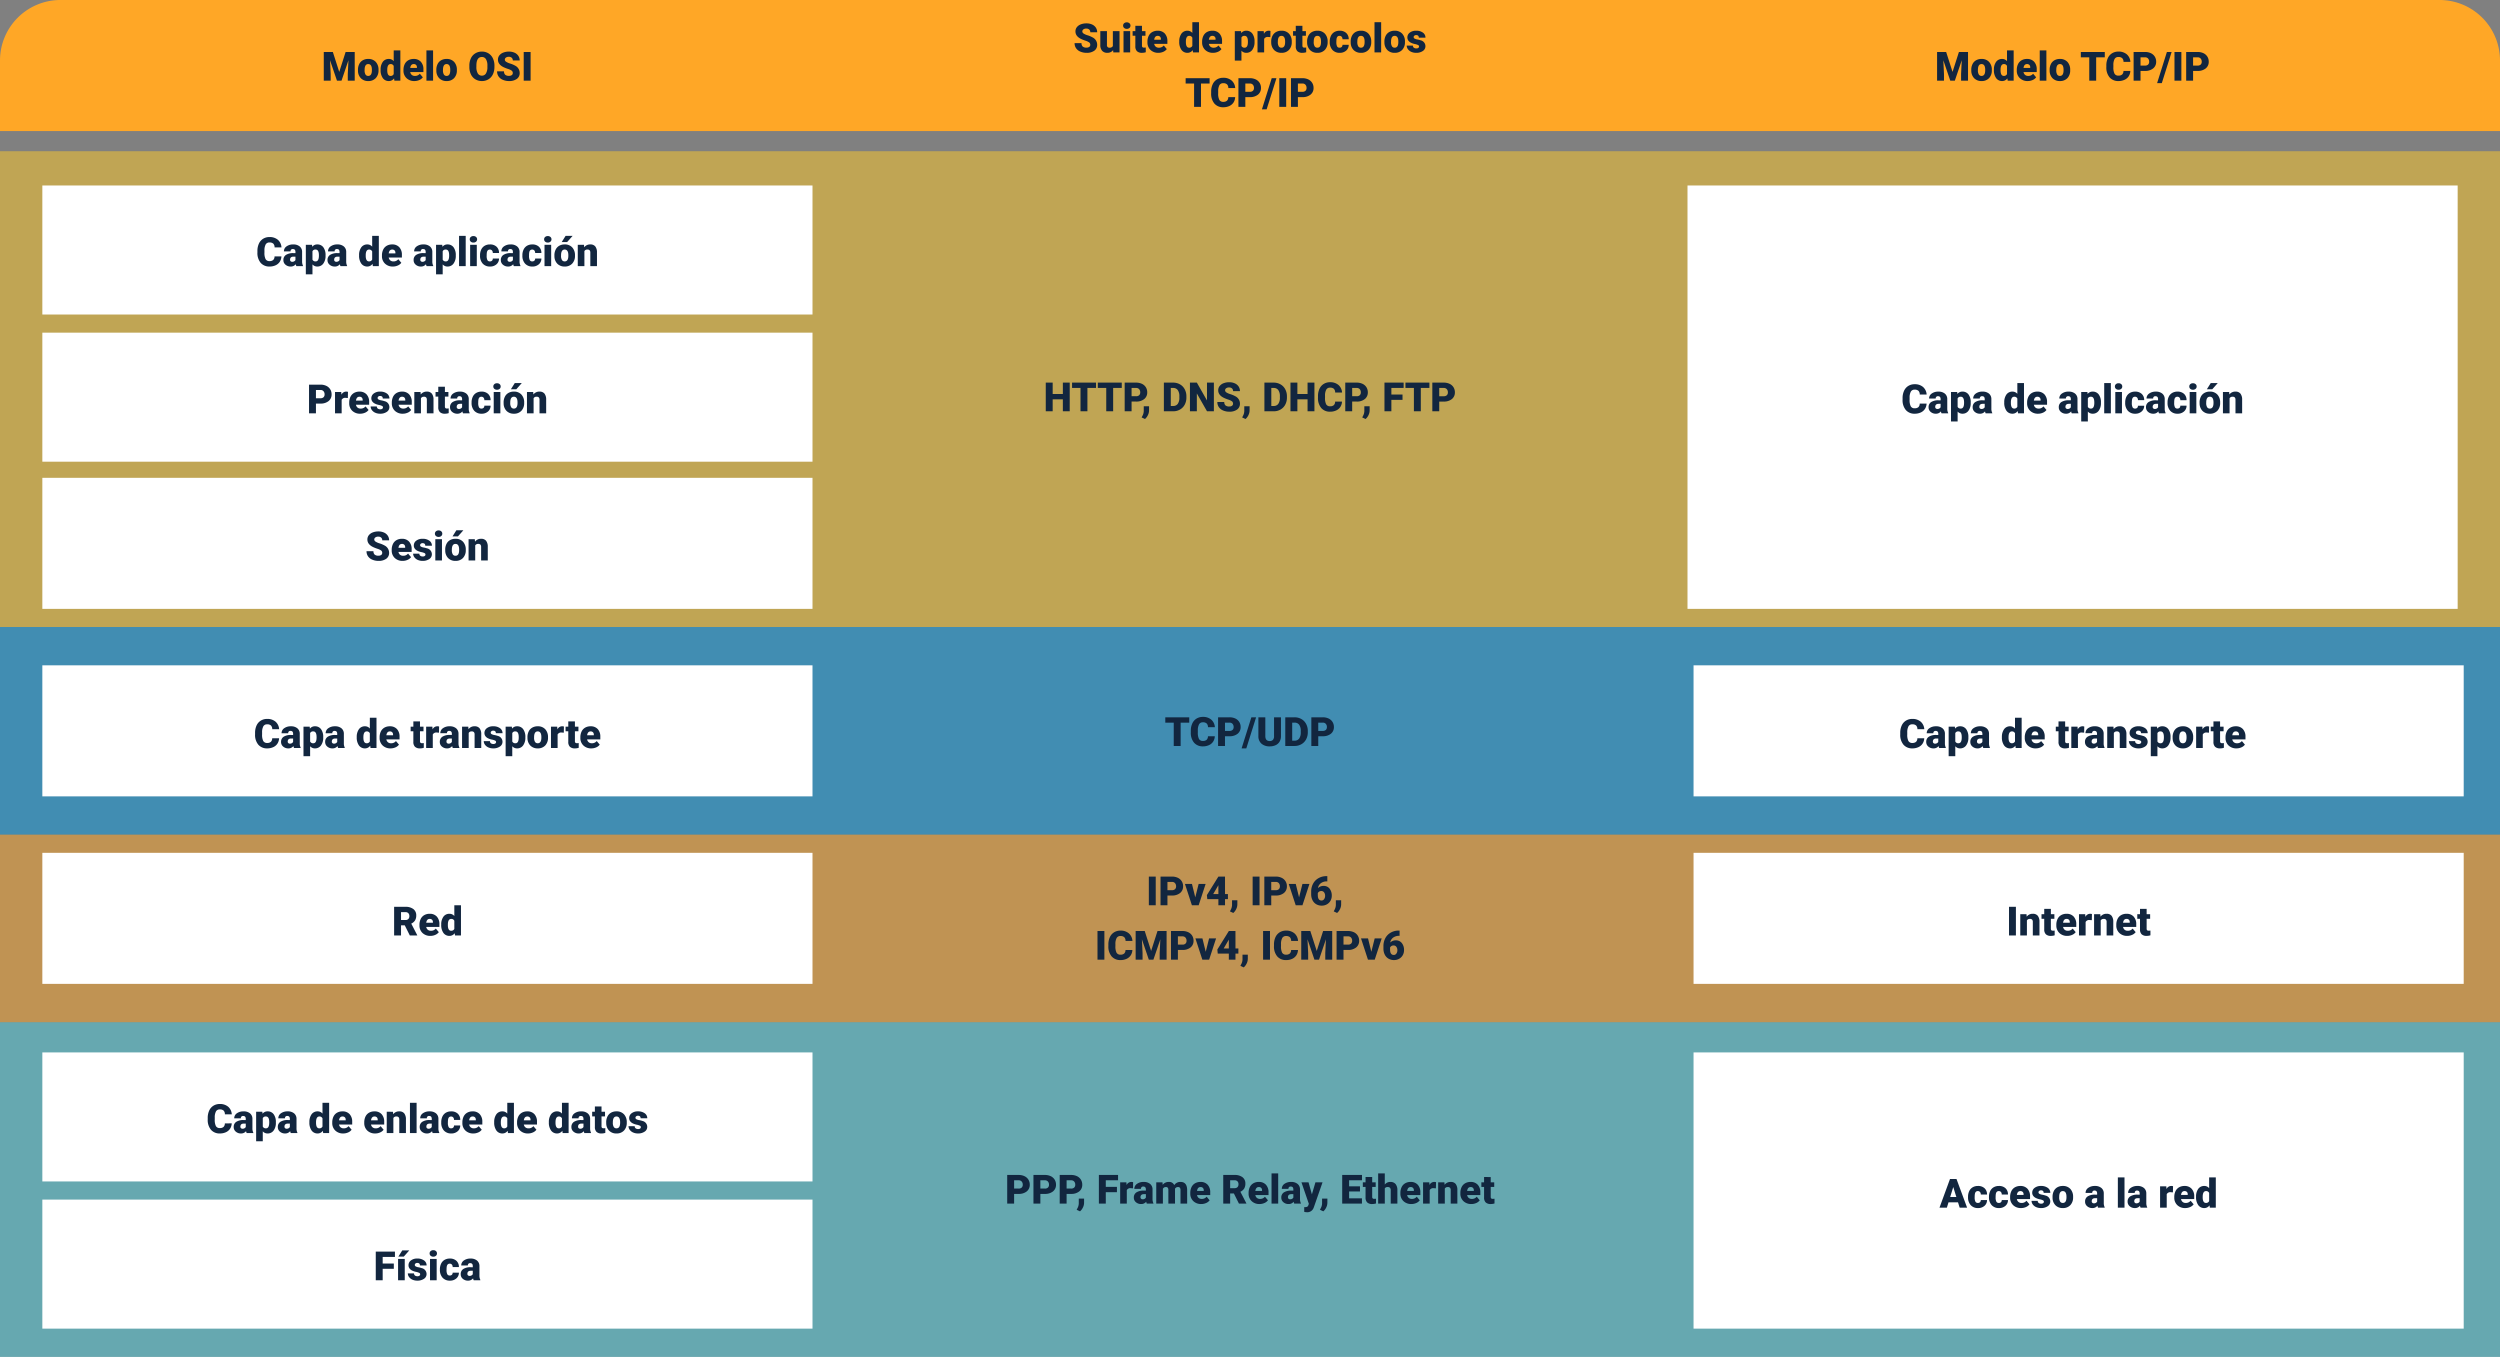 <svg xmlns="http://www.w3.org/2000/svg" width="1240" height="673" viewBox="0 0 1240 673">
  <rect x="0" y="0" width="1240" height="673" fill="#808080" stroke="none"/>
  <g id="Grupo_54430" data-name="Grupo 54430" transform="translate(-180 -2013)">
    <rect id="Rectángulo_5226" data-name="Rectángulo 5226" width="1240" height="236" transform="translate(180 2088)" fill="#ffca28" opacity="0.5"/>
    <rect id="Rectángulo_5238" data-name="Rectángulo 5238" width="1240" height="166" transform="translate(180 2520)" fill="#4dd0e1" opacity="0.5"/>
    <rect id="Rectángulo_5234" data-name="Rectángulo 5234" width="1240" height="103" transform="translate(180 2324)" fill="#039be5" opacity="0.5"/>
    <rect id="Rectángulo_5235" data-name="Rectángulo 5235" width="1240" height="93" transform="translate(180 2427)" fill="#ffa726" opacity="0.5"/>
    <rect id="Rectángulo_5227" data-name="Rectángulo 5227" width="382" height="64" transform="translate(201 2105)" fill="#fff"/>
    <rect id="Rectángulo_5230" data-name="Rectángulo 5230" width="382" height="64" transform="translate(201 2178)" fill="#fff"/>
    <rect id="Rectángulo_5239" data-name="Rectángulo 5239" width="382" height="64" transform="translate(201 2535)" fill="#fff"/>
    <rect id="Rectángulo_5241" data-name="Rectángulo 5241" width="382" height="137" transform="translate(1020 2535)" fill="#fff"/>
    <rect id="Rectángulo_5240" data-name="Rectángulo 5240" width="382" height="64" transform="translate(201 2608)" fill="#fff"/>
    <rect id="Rectángulo_5231" data-name="Rectángulo 5231" width="382" height="65" transform="translate(201 2250)" fill="#fff"/>
    <rect id="Rectángulo_5232" data-name="Rectángulo 5232" width="382" height="65" transform="translate(201 2343)" fill="#fff"/>
    <rect id="Rectángulo_5236" data-name="Rectángulo 5236" width="382" height="65" transform="translate(201 2436)" fill="#fff"/>
    <rect id="Rectángulo_5233" data-name="Rectángulo 5233" width="382" height="65" transform="translate(1020 2343)" fill="#fff"/>
    <rect id="Rectángulo_5237" data-name="Rectángulo 5237" width="382" height="65" transform="translate(1020 2436)" fill="#fff"/>
    <rect id="Rectángulo_5229" data-name="Rectángulo 5229" width="382" height="210" transform="translate(1017 2105)" fill="#fff"/>
    <path id="Trazado_105879" data-name="Trazado 105879" d="M-89.419,0h-3.408V-5.937h-5.049V0H-101.3V-14.219h3.428v5.645h5.049v-5.645h3.408Zm13.047-11.572H-80.64V0h-3.428V-11.572h-4.189v-2.646h11.885Zm12.764,0h-4.268V0H-71.3V-11.572h-4.189v-2.646h11.885Zm4.873,6.748V0h-3.428V-14.219h5.674a6.608,6.608,0,0,1,2.886.6,4.526,4.526,0,0,1,1.943,1.709,4.667,4.667,0,0,1,.688,2.515,4.114,4.114,0,0,1-1.489,3.325,6.179,6.179,0,0,1-4.087,1.245Zm0-2.646h2.246a2.118,2.118,0,0,0,1.519-.5,1.85,1.85,0,0,0,.522-1.406,2.287,2.287,0,0,0-.537-1.592,1.9,1.9,0,0,0-1.465-.605h-2.285Zm6.65,11.3-1.66-.781.332-.664A5.416,5.416,0,0,0-52.7-.039V-2.48h2.637l-.01,2.119a5.3,5.3,0,0,1-.576,2.285A5.806,5.806,0,0,1-52.085,3.828ZM-42.72,0V-14.219h4.58a6.737,6.737,0,0,1,3.389.854A6.006,6.006,0,0,1-32.4-10.952a7.283,7.283,0,0,1,.854,3.491v.654a7.325,7.325,0,0,1-.825,3.5A6.032,6.032,0,0,1-34.7-.884,6.589,6.589,0,0,1-38.042,0Zm3.428-11.572v8.936H-38.1a2.666,2.666,0,0,0,2.266-1.05,5.145,5.145,0,0,0,.791-3.12v-.615a5.1,5.1,0,0,0-.791-3.105,2.713,2.713,0,0,0-2.3-1.045ZM-17.915,0h-3.408l-5.039-8.848V0H-29.79V-14.219h3.428l5.029,8.848v-8.848h3.418Zm9.5-3.779a1.408,1.408,0,0,0-.532-1.172,6.615,6.615,0,0,0-1.87-.869A17.942,17.942,0,0,1-13-6.689q-2.764-1.357-2.764-3.73a3.345,3.345,0,0,1,.688-2.085,4.453,4.453,0,0,1,1.948-1.406,7.582,7.582,0,0,1,2.832-.5,6.632,6.632,0,0,1,2.749.547,4.352,4.352,0,0,1,1.89,1.558A4.068,4.068,0,0,1-4.985-10H-8.4a1.719,1.719,0,0,0-.532-1.348,2.075,2.075,0,0,0-1.44-.479,2.339,2.339,0,0,0-1.45.405,1.243,1.243,0,0,0-.532,1.03,1.252,1.252,0,0,0,.586.991,7.389,7.389,0,0,0,2.061.918A12.623,12.623,0,0,1-7.29-7.461,4.07,4.07,0,0,1-4.985-3.8,3.472,3.472,0,0,1-6.392-.869,6.255,6.255,0,0,1-10.249.2a7.653,7.653,0,0,1-3.13-.62,4.719,4.719,0,0,1-2.109-1.7A4.428,4.428,0,0,1-16.2-4.609h3.438a2.181,2.181,0,0,0,.591,1.685,2.793,2.793,0,0,0,1.919.542,2.206,2.206,0,0,0,1.343-.366A1.209,1.209,0,0,0-8.413-3.779Zm6.191,7.607-1.66-.781.332-.664A5.416,5.416,0,0,0-2.837-.039V-2.48H-.2L-.21-.361A5.3,5.3,0,0,1-.786,1.924,5.806,5.806,0,0,1-2.222,3.828ZM7.144,0V-14.219h4.58a6.737,6.737,0,0,1,3.389.854,6.006,6.006,0,0,1,2.349,2.412,7.283,7.283,0,0,1,.854,3.491v.654a7.325,7.325,0,0,1-.825,3.5A6.032,6.032,0,0,1,15.166-.884,6.589,6.589,0,0,1,11.821,0Zm3.428-11.572v8.936h1.191a2.666,2.666,0,0,0,2.266-1.05,5.145,5.145,0,0,0,.791-3.12v-.615a5.1,5.1,0,0,0-.791-3.105,2.713,2.713,0,0,0-2.3-1.045ZM31.958,0H28.55V-5.937H23.5V0H20.073V-14.219H23.5v5.645H28.55v-5.645h3.408ZM45.63-4.814a5.193,5.193,0,0,1-.8,2.622A4.833,4.833,0,0,1,42.773-.43,7,7,0,0,1,39.751.2a5.584,5.584,0,0,1-4.414-1.826,7.54,7.54,0,0,1-1.611-5.156v-.7a8.607,8.607,0,0,1,.728-3.657,5.513,5.513,0,0,1,2.095-2.422,5.844,5.844,0,0,1,3.164-.854,6.129,6.129,0,0,1,4.16,1.362,5.383,5.383,0,0,1,1.787,3.755H42.241a2.547,2.547,0,0,0-.654-1.865,2.691,2.691,0,0,0-1.875-.566,2.048,2.048,0,0,0-1.875.957,6.151,6.151,0,0,0-.625,3.057v1.006a6.806,6.806,0,0,0,.571,3.252,2.091,2.091,0,0,0,1.968.977,2.632,2.632,0,0,0,1.807-.557,2.363,2.363,0,0,0,.664-1.768Zm5.049-.01V0H47.251V-14.219h5.674a6.608,6.608,0,0,1,2.886.6,4.526,4.526,0,0,1,1.943,1.709,4.667,4.667,0,0,1,.688,2.515,4.114,4.114,0,0,1-1.489,3.325,6.179,6.179,0,0,1-4.087,1.245Zm0-2.646h2.246a2.118,2.118,0,0,0,1.519-.5,1.85,1.85,0,0,0,.522-1.406,2.287,2.287,0,0,0-.537-1.592,1.9,1.9,0,0,0-1.465-.605H50.679Zm6.65,11.3-1.66-.781L56,2.383a5.416,5.416,0,0,0,.713-2.422V-2.48h2.637l-.01,2.119a5.3,5.3,0,0,1-.576,2.285A5.806,5.806,0,0,1,57.329,3.828Zm18.32-9.492H70.122V0H66.694V-14.219h9.512v2.646H70.122V-8.3h5.527Zm13.34-5.908H84.722V0H81.294V-11.572H77.1v-2.646H88.989Zm4.873,6.748V0H90.435V-14.219h5.674a6.608,6.608,0,0,1,2.886.6,4.526,4.526,0,0,1,1.943,1.709,4.667,4.667,0,0,1,.688,2.515,4.114,4.114,0,0,1-1.489,3.325A6.179,6.179,0,0,1,96.05-4.824Zm0-2.646h2.246a2.118,2.118,0,0,0,1.519-.5,1.85,1.85,0,0,0,.522-1.406,2.287,2.287,0,0,0-.537-1.592,1.9,1.9,0,0,0-1.465-.605H93.862Z" transform="translate(800 2217)" fill="#12263f"/>
    <path id="Trazado_105878" data-name="Trazado 105878" d="M-72.417-4.814a5.193,5.193,0,0,1-.8,2.622A4.833,4.833,0,0,1-75.273-.43,7,7,0,0,1-78.3.2,5.584,5.584,0,0,1-82.71-1.631a7.54,7.54,0,0,1-1.611-5.156v-.7a8.607,8.607,0,0,1,.728-3.657A5.513,5.513,0,0,1-81.5-13.569a5.844,5.844,0,0,1,3.164-.854,6.129,6.129,0,0,1,4.16,1.362,5.383,5.383,0,0,1,1.787,3.755h-3.418a2.547,2.547,0,0,0-.654-1.865,2.691,2.691,0,0,0-1.875-.566,2.048,2.048,0,0,0-1.875.957,6.151,6.151,0,0,0-.625,3.057v1.006a6.806,6.806,0,0,0,.571,3.252A2.091,2.091,0,0,0-78.3-2.49a2.632,2.632,0,0,0,1.807-.557,2.363,2.363,0,0,0,.664-1.768ZM-65,0a3.716,3.716,0,0,1-.312-.947A3.06,3.06,0,0,1-67.847.2a3.749,3.749,0,0,1-2.539-.9,2.875,2.875,0,0,1-1.045-2.271,2.955,2.955,0,0,1,1.27-2.6,6.468,6.468,0,0,1,3.691-.879h1.016v-.559q0-1.462-1.26-1.462a1.03,1.03,0,0,0-1.172,1.158h-3.291a2.95,2.95,0,0,1,1.3-2.487,5.479,5.479,0,0,1,3.325-.956,4.8,4.8,0,0,1,3.193.986,3.429,3.429,0,0,1,1.2,2.705v4.678A4.79,4.79,0,0,0-61.7-.166V0Zm-2.061-2.148a1.836,1.836,0,0,0,1.021-.264,1.653,1.653,0,0,0,.581-.6V-4.7h-.957q-1.719,0-1.719,1.543a.942.942,0,0,0,.3.728A1.1,1.1,0,0,0-67.056-2.148Zm16.533-3.057a6.372,6.372,0,0,1-1.108,3.931A3.554,3.554,0,0,1-54.624.2,3.046,3.046,0,0,1-57.017-.869V4.063h-3.291V-10.566h3.076l.1.977a3.046,3.046,0,0,1,2.49-1.172,3.582,3.582,0,0,1,3.037,1.44,6.45,6.45,0,0,1,1.084,3.96Zm-3.291-.205q0-2.812-1.641-2.812a1.549,1.549,0,0,0-1.562.84v4.16a1.6,1.6,0,0,0,1.582.879q1.572,0,1.621-2.715ZM-43.12,0a3.716,3.716,0,0,1-.312-.947A3.06,3.06,0,0,1-45.972.2a3.749,3.749,0,0,1-2.539-.9,2.875,2.875,0,0,1-1.045-2.271,2.955,2.955,0,0,1,1.27-2.6,6.468,6.468,0,0,1,3.691-.879h1.016v-.559q0-1.462-1.26-1.462a1.03,1.03,0,0,0-1.172,1.158H-49.3A2.95,2.95,0,0,1-48-9.806a5.479,5.479,0,0,1,3.325-.956,4.8,4.8,0,0,1,3.193.986,3.429,3.429,0,0,1,1.2,2.705v4.678a4.79,4.79,0,0,0,.449,2.227V0Zm-2.061-2.148a1.836,1.836,0,0,0,1.021-.264,1.653,1.653,0,0,0,.581-.6V-4.7h-.957q-1.719,0-1.719,1.543a.942.942,0,0,0,.3.728A1.1,1.1,0,0,0-45.181-2.148Zm11.289-3.213a6.455,6.455,0,0,1,1.084-3.955,3.568,3.568,0,0,1,3.027-1.445A3.035,3.035,0,0,1-27.4-9.648V-15h3.3V0h-2.959l-.166-1.133A3.116,3.116,0,0,1-29.8.2,3.562,3.562,0,0,1-32.788-1.25,6.659,6.659,0,0,1-33.892-5.361Zm3.291.205q0,2.813,1.641,2.813A1.62,1.62,0,0,0-27.4-3.262V-7.285a1.576,1.576,0,0,0-1.543-.937q-1.523,0-1.65,2.461ZM-17.114.2a5.432,5.432,0,0,1-3.936-1.45,5.008,5.008,0,0,1-1.5-3.774V-5.3a6.489,6.489,0,0,1,.6-2.861A4.395,4.395,0,0,1-20.2-10.083a5.292,5.292,0,0,1,2.734-.679A4.574,4.574,0,0,1-13.95-9.38a5.43,5.43,0,0,1,1.289,3.853v1.279H-19.2a2.372,2.372,0,0,0,.771,1.4,2.3,2.3,0,0,0,1.543.508,2.958,2.958,0,0,0,2.441-1.094l1.5,1.777A4.2,4.2,0,0,1-14.687-.308,5.891,5.891,0,0,1-17.114.2Zm-.371-8.418q-1.445,0-1.719,1.914h3.32v-.254a1.63,1.63,0,0,0-.4-1.226A1.593,1.593,0,0,0-17.485-8.223ZM-.405,0A3.716,3.716,0,0,1-.718-.947,3.06,3.06,0,0,1-3.257.2,3.749,3.749,0,0,1-5.8-.708,2.875,2.875,0,0,1-6.841-2.979a2.955,2.955,0,0,1,1.27-2.6A6.468,6.468,0,0,1-1.88-6.455H-.864v-.559q0-1.462-1.26-1.462A1.03,1.03,0,0,0-3.3-7.319H-6.587a2.95,2.95,0,0,1,1.3-2.487,5.479,5.479,0,0,1,3.325-.956,4.8,4.8,0,0,1,3.193.986,3.429,3.429,0,0,1,1.2,2.705v4.678A4.79,4.79,0,0,0,2.886-.166V0ZM-2.466-2.148a1.836,1.836,0,0,0,1.021-.264,1.653,1.653,0,0,0,.581-.6V-4.7h-.957Q-3.54-4.7-3.54-3.154a.942.942,0,0,0,.3.728A1.1,1.1,0,0,0-2.466-2.148ZM14.067-5.205a6.372,6.372,0,0,1-1.108,3.931A3.554,3.554,0,0,1,9.966.2,3.046,3.046,0,0,1,7.573-.869V4.063H4.282V-10.566H7.358l.1.977a3.046,3.046,0,0,1,2.49-1.172,3.582,3.582,0,0,1,3.037,1.44,6.45,6.45,0,0,1,1.084,3.96ZM10.776-5.41q0-2.812-1.641-2.812a1.549,1.549,0,0,0-1.562.84v4.16a1.6,1.6,0,0,0,1.582.879q1.572,0,1.621-2.715ZM18.989,0h-3.3V-15h3.3Zm5.5,0h-3.3V-10.566h3.3Zm-3.5-13.3A1.482,1.482,0,0,1,21.5-14.46a1.909,1.909,0,0,1,1.318-.452,1.909,1.909,0,0,1,1.318.452,1.482,1.482,0,0,1,.508,1.159,1.482,1.482,0,0,1-.508,1.159,1.909,1.909,0,0,1-1.318.452,1.909,1.909,0,0,1-1.318-.452A1.482,1.482,0,0,1,20.991-13.3Zm9.99,10.957a1.464,1.464,0,0,0,1.074-.376,1.379,1.379,0,0,0,.371-1.05h3.086A3.653,3.653,0,0,1,34.268-.918,4.631,4.631,0,0,1,31.06.2,4.689,4.689,0,0,1,27.427-1.25a5.7,5.7,0,0,1-1.328-4v-.137a6.436,6.436,0,0,1,.591-2.827,4.3,4.3,0,0,1,1.7-1.885,5.081,5.081,0,0,1,2.637-.659A4.573,4.573,0,0,1,34.3-9.619a4.053,4.053,0,0,1,1.211,3.1H32.427a1.807,1.807,0,0,0-.4-1.26,1.382,1.382,0,0,0-1.074-.439q-1.279,0-1.494,1.631a11.508,11.508,0,0,0-.068,1.426,4.52,4.52,0,0,0,.381,2.207A1.319,1.319,0,0,0,30.981-2.344ZM42.856,0a3.716,3.716,0,0,1-.312-.947A3.06,3.06,0,0,1,40,.2a3.749,3.749,0,0,1-2.539-.9,2.875,2.875,0,0,1-1.045-2.271,2.955,2.955,0,0,1,1.27-2.6,6.468,6.468,0,0,1,3.691-.879H42.4v-.559q0-1.462-1.26-1.462a1.03,1.03,0,0,0-1.172,1.158H36.675a2.95,2.95,0,0,1,1.3-2.487,5.479,5.479,0,0,1,3.325-.956,4.8,4.8,0,0,1,3.193.986A3.429,3.429,0,0,1,45.7-7.07v4.678a4.79,4.79,0,0,0,.449,2.227V0ZM40.8-2.148a1.836,1.836,0,0,0,1.021-.264,1.653,1.653,0,0,0,.581-.6V-4.7H41.44q-1.719,0-1.719,1.543a.942.942,0,0,0,.3.728A1.1,1.1,0,0,0,40.8-2.148Zm11.191-.2a1.464,1.464,0,0,0,1.074-.376,1.379,1.379,0,0,0,.371-1.05h3.086A3.653,3.653,0,0,1,55.273-.918,4.631,4.631,0,0,1,52.065.2,4.689,4.689,0,0,1,48.433-1.25a5.7,5.7,0,0,1-1.328-4v-.137A6.436,6.436,0,0,1,47.7-8.218,4.3,4.3,0,0,1,49.4-10.1a5.081,5.081,0,0,1,2.637-.659,4.573,4.573,0,0,1,3.271,1.143,4.053,4.053,0,0,1,1.211,3.1H53.433a1.807,1.807,0,0,0-.4-1.26,1.382,1.382,0,0,0-1.074-.439q-1.279,0-1.494,1.631A11.507,11.507,0,0,0,50.4-5.166a4.52,4.52,0,0,0,.381,2.207A1.319,1.319,0,0,0,51.987-2.344ZM61.382,0h-3.3V-10.566h3.3Zm-3.5-13.3a1.482,1.482,0,0,1,.508-1.159,1.909,1.909,0,0,1,1.318-.452,1.909,1.909,0,0,1,1.318.452,1.482,1.482,0,0,1,.508,1.159,1.482,1.482,0,0,1-.508,1.159,1.909,1.909,0,0,1-1.318.452,1.909,1.909,0,0,1-1.318-.452A1.482,1.482,0,0,1,57.886-13.3Zm5.107,7.92A6.236,6.236,0,0,1,63.608-8.2a4.4,4.4,0,0,1,1.768-1.9,5.323,5.323,0,0,1,2.705-.664,4.858,4.858,0,0,1,3.74,1.47,5.64,5.64,0,0,1,1.367,4v.117a5.472,5.472,0,0,1-1.372,3.921A4.871,4.871,0,0,1,68.1.2a4.927,4.927,0,0,1-3.623-1.353A5.29,5.29,0,0,1,63-4.824Zm3.291.205a3.932,3.932,0,0,0,.459,2.148,1.529,1.529,0,0,0,1.357.684q1.758,0,1.8-2.705v-.332q0-2.842-1.816-2.842-1.65,0-1.787,2.451ZM68.53-15h3.477l-2.715,3.066-2.686,0Zm9.131,4.434.107,1.24a3.583,3.583,0,0,1,3.018-1.436,3.015,3.015,0,0,1,2.466.986A4.7,4.7,0,0,1,84.1-6.807V0H80.8V-6.67a1.783,1.783,0,0,0-.322-1.177A1.491,1.491,0,0,0,79.3-8.223a1.569,1.569,0,0,0-1.436.762V0H74.575V-10.566Z" transform="translate(1208 2218)" fill="#12263f"/>
    <path id="Trazado_105885" data-name="Trazado 105885" d="M-73.579-4.814a5.193,5.193,0,0,1-.8,2.622A4.833,4.833,0,0,1-76.436-.43,7,7,0,0,1-79.458.2a5.584,5.584,0,0,1-4.414-1.826,7.54,7.54,0,0,1-1.611-5.156v-.7a8.607,8.607,0,0,1,.728-3.657,5.513,5.513,0,0,1,2.095-2.422,5.844,5.844,0,0,1,3.164-.854,6.129,6.129,0,0,1,4.16,1.362A5.383,5.383,0,0,1-73.55-9.307h-3.418a2.547,2.547,0,0,0-.654-1.865,2.691,2.691,0,0,0-1.875-.566,2.048,2.048,0,0,0-1.875.957A6.151,6.151,0,0,0-82-7.725v1.006a6.806,6.806,0,0,0,.571,3.252,2.091,2.091,0,0,0,1.968.977,2.632,2.632,0,0,0,1.807-.557,2.363,2.363,0,0,0,.664-1.768ZM-66.157,0a3.716,3.716,0,0,1-.312-.947A3.06,3.06,0,0,1-69.009.2a3.749,3.749,0,0,1-2.539-.9,2.875,2.875,0,0,1-1.045-2.271,2.955,2.955,0,0,1,1.27-2.6,6.468,6.468,0,0,1,3.691-.879h1.016v-.559q0-1.462-1.26-1.462a1.03,1.03,0,0,0-1.172,1.158h-3.291a2.95,2.95,0,0,1,1.3-2.487,5.479,5.479,0,0,1,3.325-.956,4.8,4.8,0,0,1,3.193.986,3.429,3.429,0,0,1,1.2,2.705v4.678a4.79,4.79,0,0,0,.449,2.227V0Zm-2.061-2.148A1.836,1.836,0,0,0-67.2-2.412a1.653,1.653,0,0,0,.581-.6V-4.7h-.957q-1.719,0-1.719,1.543a.942.942,0,0,0,.3.728A1.1,1.1,0,0,0-68.218-2.148Zm16.533-3.057a6.372,6.372,0,0,1-1.108,3.931A3.554,3.554,0,0,1-55.786.2,3.046,3.046,0,0,1-58.179-.869V4.063H-61.47V-10.566h3.076l.1.977a3.046,3.046,0,0,1,2.49-1.172,3.582,3.582,0,0,1,3.037,1.44,6.45,6.45,0,0,1,1.084,3.96Zm-3.291-.205q0-2.812-1.641-2.812a1.549,1.549,0,0,0-1.562.84v4.16a1.6,1.6,0,0,0,1.582.879q1.572,0,1.621-2.715ZM-44.282,0a3.716,3.716,0,0,1-.312-.947A3.06,3.06,0,0,1-47.134.2a3.749,3.749,0,0,1-2.539-.9,2.875,2.875,0,0,1-1.045-2.271,2.955,2.955,0,0,1,1.27-2.6,6.468,6.468,0,0,1,3.691-.879h1.016v-.559q0-1.462-1.26-1.462a1.03,1.03,0,0,0-1.172,1.158h-3.291a2.95,2.95,0,0,1,1.3-2.487,5.479,5.479,0,0,1,3.325-.956,4.8,4.8,0,0,1,3.193.986,3.429,3.429,0,0,1,1.2,2.705v4.678a4.79,4.79,0,0,0,.449,2.227V0Zm-2.061-2.148a1.836,1.836,0,0,0,1.021-.264,1.653,1.653,0,0,0,.581-.6V-4.7H-45.7q-1.719,0-1.719,1.543a.942.942,0,0,0,.3.728A1.1,1.1,0,0,0-46.343-2.148Zm11.289-3.213A6.455,6.455,0,0,1-33.97-9.316a3.568,3.568,0,0,1,3.027-1.445A3.035,3.035,0,0,1-28.56-9.648V-15h3.3V0h-2.959l-.166-1.133A3.116,3.116,0,0,1-30.962.2,3.562,3.562,0,0,1-33.95-1.25,6.659,6.659,0,0,1-35.054-5.361Zm3.291.205q0,2.813,1.641,2.813a1.62,1.62,0,0,0,1.563-.918V-7.285A1.576,1.576,0,0,0-30.1-8.223q-1.523,0-1.65,2.461ZM-18.276.2a5.432,5.432,0,0,1-3.936-1.45,5.008,5.008,0,0,1-1.5-3.774V-5.3a6.489,6.489,0,0,1,.6-2.861,4.395,4.395,0,0,1,1.753-1.919,5.292,5.292,0,0,1,2.734-.679A4.574,4.574,0,0,1-15.112-9.38a5.43,5.43,0,0,1,1.289,3.853v1.279h-6.543a2.372,2.372,0,0,0,.771,1.4,2.3,2.3,0,0,0,1.543.508A2.958,2.958,0,0,0-15.61-3.437l1.5,1.777A4.2,4.2,0,0,1-15.85-.308,5.891,5.891,0,0,1-18.276.2Zm-.371-8.418q-1.445,0-1.719,1.914h3.32v-.254a1.63,1.63,0,0,0-.4-1.226A1.593,1.593,0,0,0-18.647-8.223Zm14.961-4.971v2.627h1.738v2.285H-3.687v4.834a1.234,1.234,0,0,0,.215.83,1.152,1.152,0,0,0,.85.234,4.828,4.828,0,0,0,.82-.059V-.088A6.074,6.074,0,0,1-3.657.2a3.448,3.448,0,0,1-2.51-.8,3.282,3.282,0,0,1-.811-2.432V-8.281H-8.325v-2.285h1.348v-2.627ZM5.737-7.588,4.653-7.666a1.947,1.947,0,0,0-1.992.977V0H-.63V-10.566H2.456l.107,1.357a2.548,2.548,0,0,1,2.314-1.553,3.209,3.209,0,0,1,.918.117ZM12.583,0a3.716,3.716,0,0,1-.312-.947A3.06,3.06,0,0,1,9.731.2a3.749,3.749,0,0,1-2.539-.9A2.875,2.875,0,0,1,6.147-2.979a2.955,2.955,0,0,1,1.27-2.6,6.468,6.468,0,0,1,3.691-.879h1.016v-.559q0-1.462-1.26-1.462A1.03,1.03,0,0,0,9.692-7.319H6.4a2.95,2.95,0,0,1,1.3-2.487,5.479,5.479,0,0,1,3.325-.956,4.8,4.8,0,0,1,3.193.986,3.429,3.429,0,0,1,1.2,2.705v4.678a4.79,4.79,0,0,0,.449,2.227V0ZM10.522-2.148a1.836,1.836,0,0,0,1.021-.264,1.653,1.653,0,0,0,.581-.6V-4.7h-.957q-1.719,0-1.719,1.543a.942.942,0,0,0,.3.728A1.1,1.1,0,0,0,10.522-2.148Zm9.746-8.418.107,1.24a3.583,3.583,0,0,1,3.018-1.436,3.015,3.015,0,0,1,2.466.986A4.7,4.7,0,0,1,26.7-6.807V0H23.4V-6.67a1.783,1.783,0,0,0-.322-1.177,1.491,1.491,0,0,0-1.172-.376,1.569,1.569,0,0,0-1.436.762V0H17.183V-10.566Zm13.789,7.6a.76.76,0,0,0-.439-.674,6.685,6.685,0,0,0-1.67-.527,7.615,7.615,0,0,1-2.031-.718A3.4,3.4,0,0,1,28.7-5.967a2.577,2.577,0,0,1-.42-1.455,2.92,2.92,0,0,1,1.2-2.4,4.948,4.948,0,0,1,3.145-.942,5.482,5.482,0,0,1,3.359.947,2.962,2.962,0,0,1,1.27,2.49h-3.3q0-1.27-1.338-1.27a1.326,1.326,0,0,0-.869.288.892.892,0,0,0-.352.718.819.819,0,0,0,.43.713,4.06,4.06,0,0,0,1.372.449,11.857,11.857,0,0,1,1.655.42,3.007,3.007,0,0,1,2.383,2.939A2.767,2.767,0,0,1,35.947-.713,5.632,5.632,0,0,1,32.622.2,5.747,5.747,0,0,1,30.2-.293a4.05,4.05,0,0,1-1.66-1.328,3.007,3.007,0,0,1-.6-1.768h3.076a1.272,1.272,0,0,0,.488,1.069,2.009,2.009,0,0,0,1.2.337,1.58,1.58,0,0,0,1.011-.273A.875.875,0,0,0,34.058-2.969ZM48.579-5.205a6.372,6.372,0,0,1-1.108,3.931A3.554,3.554,0,0,1,44.478.2,3.046,3.046,0,0,1,42.085-.869V4.063H38.794V-10.566H41.87l.1.977a3.046,3.046,0,0,1,2.49-1.172A3.582,3.582,0,0,1,47.5-9.321a6.45,6.45,0,0,1,1.084,3.96ZM45.288-5.41q0-2.812-1.641-2.812a1.549,1.549,0,0,0-1.562.84v4.16a1.6,1.6,0,0,0,1.582.879q1.572,0,1.621-2.715Zm4.326.029A6.236,6.236,0,0,1,50.229-8.2,4.4,4.4,0,0,1,52-10.1a5.323,5.323,0,0,1,2.705-.664,4.858,4.858,0,0,1,3.74,1.47,5.64,5.64,0,0,1,1.367,4v.117a5.472,5.472,0,0,1-1.372,3.921A4.871,4.871,0,0,1,54.722.2,4.927,4.927,0,0,1,51.1-1.157a5.29,5.29,0,0,1-1.475-3.667Zm3.291.205a3.932,3.932,0,0,0,.459,2.148,1.529,1.529,0,0,0,1.357.684q1.758,0,1.8-2.705v-.332q0-2.842-1.816-2.842-1.65,0-1.787,2.451ZM67.651-7.588l-1.084-.078a1.947,1.947,0,0,0-1.992.977V0H61.284V-10.566H64.37l.107,1.357a2.548,2.548,0,0,1,2.314-1.553,3.209,3.209,0,0,1,.918.117Zm5.508-5.605v2.627H74.9v2.285H73.159v4.834a1.234,1.234,0,0,0,.215.83,1.152,1.152,0,0,0,.85.234,4.828,4.828,0,0,0,.82-.059V-.088A6.074,6.074,0,0,1,73.188.2a3.448,3.448,0,0,1-2.51-.8,3.282,3.282,0,0,1-.811-2.432V-8.281H68.521v-2.285h1.348v-2.627ZM81.3.2a5.432,5.432,0,0,1-3.936-1.45,5.008,5.008,0,0,1-1.5-3.774V-5.3a6.489,6.489,0,0,1,.6-2.861,4.395,4.395,0,0,1,1.753-1.919,5.292,5.292,0,0,1,2.734-.679A4.574,4.574,0,0,1,84.468-9.38a5.43,5.43,0,0,1,1.289,3.853v1.279H79.214a2.372,2.372,0,0,0,.771,1.4,2.3,2.3,0,0,0,1.543.508A2.958,2.958,0,0,0,83.97-3.437l1.5,1.777A4.2,4.2,0,0,1,83.73-.308,5.891,5.891,0,0,1,81.3.2Zm-.371-8.418q-1.445,0-1.719,1.914h3.32v-.254a1.63,1.63,0,0,0-.4-1.226A1.593,1.593,0,0,0,80.933-8.223Z" transform="translate(1208 2384)" fill="#12263f"/>
    <path id="Trazado_105886" data-name="Trazado 105886" d="M-31.113,0h-3.418V-14.219h3.418Zm5.254-10.566.107,1.24a3.583,3.583,0,0,1,3.018-1.436,3.015,3.015,0,0,1,2.466.986,4.7,4.7,0,0,1,.845,2.969V0h-3.3V-6.67a1.783,1.783,0,0,0-.322-1.177,1.491,1.491,0,0,0-1.172-.376,1.569,1.569,0,0,0-1.436.762V0h-3.291V-10.566Zm12.09-2.627v2.627h1.738v2.285H-13.77v4.834a1.234,1.234,0,0,0,.215.83,1.152,1.152,0,0,0,.85.234,4.828,4.828,0,0,0,.82-.059V-.088A6.074,6.074,0,0,1-13.74.2a3.448,3.448,0,0,1-2.51-.8,3.282,3.282,0,0,1-.811-2.432V-8.281h-1.348v-2.285h1.348v-2.627ZM-5.625.2a5.432,5.432,0,0,1-3.936-1.45,5.008,5.008,0,0,1-1.5-3.774V-5.3a6.489,6.489,0,0,1,.6-2.861,4.395,4.395,0,0,1,1.753-1.919,5.292,5.292,0,0,1,2.734-.679A4.574,4.574,0,0,1-2.461-9.38,5.43,5.43,0,0,1-1.172-5.527v1.279H-7.715a2.372,2.372,0,0,0,.771,1.4A2.3,2.3,0,0,0-5.4-2.344,2.958,2.958,0,0,0-2.959-3.437l1.5,1.777A4.2,4.2,0,0,1-3.2-.308,5.891,5.891,0,0,1-5.625.2ZM-6-8.223q-1.445,0-1.719,1.914h3.32v-.254a1.63,1.63,0,0,0-.4-1.226A1.593,1.593,0,0,0-6-8.223Zm12.539.635L5.459-7.666a1.947,1.947,0,0,0-1.992.977V0H.176V-10.566H3.262l.107,1.357a2.548,2.548,0,0,1,2.314-1.553,3.209,3.209,0,0,1,.918.117Zm4.209-2.979.107,1.24a3.583,3.583,0,0,1,3.018-1.436,3.015,3.015,0,0,1,2.466.986,4.7,4.7,0,0,1,.845,2.969V0h-3.3V-6.67a1.783,1.783,0,0,0-.322-1.177,1.491,1.491,0,0,0-1.172-.376,1.569,1.569,0,0,0-1.436.762V0H7.666V-10.566ZM24.121.2a5.432,5.432,0,0,1-3.936-1.45,5.008,5.008,0,0,1-1.5-3.774V-5.3a6.489,6.489,0,0,1,.6-2.861,4.395,4.395,0,0,1,1.753-1.919,5.292,5.292,0,0,1,2.734-.679A4.574,4.574,0,0,1,27.285-9.38a5.43,5.43,0,0,1,1.289,3.853v1.279H22.031a2.372,2.372,0,0,0,.771,1.4,2.3,2.3,0,0,0,1.543.508,2.958,2.958,0,0,0,2.441-1.094l1.5,1.777A4.2,4.2,0,0,1,26.548-.308,5.891,5.891,0,0,1,24.121.2ZM23.75-8.223q-1.445,0-1.719,1.914h3.32v-.254a1.63,1.63,0,0,0-.4-1.226A1.593,1.593,0,0,0,23.75-8.223Zm9.98-4.971v2.627h1.738v2.285H33.73v4.834a1.234,1.234,0,0,0,.215.83,1.152,1.152,0,0,0,.85.234,4.828,4.828,0,0,0,.82-.059V-.088A6.074,6.074,0,0,1,33.76.2a3.448,3.448,0,0,1-2.51-.8,3.282,3.282,0,0,1-.811-2.432V-8.281H29.092v-2.285h1.348v-2.627Z" transform="translate(1211 2477)" fill="#12263f"/>
    <path id="Trazado_105892" data-name="Trazado 105892" d="M-59.834-2.656h-4.7L-65.352,0h-3.662L-63.8-14.219h3.223L-55.322,0H-59ZM-63.711-5.3h3.057l-1.533-4.932Zm13.74,2.959A1.464,1.464,0,0,0-48.9-2.72a1.379,1.379,0,0,0,.371-1.05h3.086A3.653,3.653,0,0,1-46.685-.918,4.631,4.631,0,0,1-49.893.2,4.689,4.689,0,0,1-53.525-1.25a5.7,5.7,0,0,1-1.328-4v-.137a6.436,6.436,0,0,1,.591-2.827,4.3,4.3,0,0,1,1.7-1.885,5.081,5.081,0,0,1,2.637-.659A4.573,4.573,0,0,1-46.65-9.619a4.053,4.053,0,0,1,1.211,3.1h-3.086a1.807,1.807,0,0,0-.4-1.26A1.382,1.382,0,0,0-50-8.223q-1.279,0-1.494,1.631a11.507,11.507,0,0,0-.068,1.426,4.52,4.52,0,0,0,.381,2.207A1.319,1.319,0,0,0-49.971-2.344Zm10.391,0a1.464,1.464,0,0,0,1.074-.376,1.379,1.379,0,0,0,.371-1.05h3.086A3.653,3.653,0,0,1-36.294-.918,4.631,4.631,0,0,1-39.5.2,4.689,4.689,0,0,1-43.135-1.25a5.7,5.7,0,0,1-1.328-4v-.137a6.436,6.436,0,0,1,.591-2.827,4.3,4.3,0,0,1,1.7-1.885,5.081,5.081,0,0,1,2.637-.659A4.573,4.573,0,0,1-36.26-9.619a4.053,4.053,0,0,1,1.211,3.1h-3.086a1.807,1.807,0,0,0-.4-1.26,1.382,1.382,0,0,0-1.074-.439q-1.279,0-1.494,1.631a11.507,11.507,0,0,0-.068,1.426,4.52,4.52,0,0,0,.381,2.207A1.319,1.319,0,0,0-39.58-2.344ZM-28.545.2a5.432,5.432,0,0,1-3.936-1.45,5.008,5.008,0,0,1-1.5-3.774V-5.3a6.489,6.489,0,0,1,.6-2.861,4.395,4.395,0,0,1,1.753-1.919,5.292,5.292,0,0,1,2.734-.679A4.574,4.574,0,0,1-25.381-9.38a5.43,5.43,0,0,1,1.289,3.853v1.279h-6.543a2.372,2.372,0,0,0,.771,1.4,2.3,2.3,0,0,0,1.543.508,2.958,2.958,0,0,0,2.441-1.094l1.5,1.777A4.2,4.2,0,0,1-26.118-.308,5.891,5.891,0,0,1-28.545.2Zm-.371-8.418q-1.445,0-1.719,1.914h3.32v-.254a1.63,1.63,0,0,0-.4-1.226A1.593,1.593,0,0,0-28.916-8.223Zm11.68,5.254a.76.76,0,0,0-.439-.674,6.685,6.685,0,0,0-1.67-.527,7.615,7.615,0,0,1-2.031-.718A3.4,3.4,0,0,1-22.6-5.967a2.577,2.577,0,0,1-.42-1.455,2.92,2.92,0,0,1,1.2-2.4,4.948,4.948,0,0,1,3.145-.942,5.482,5.482,0,0,1,3.359.947,2.962,2.962,0,0,1,1.27,2.49h-3.3q0-1.27-1.338-1.27a1.326,1.326,0,0,0-.869.288.892.892,0,0,0-.352.718.819.819,0,0,0,.43.713,4.06,4.06,0,0,0,1.372.449,11.857,11.857,0,0,1,1.655.42,3.007,3.007,0,0,1,2.383,2.939A2.767,2.767,0,0,1-15.347-.713,5.631,5.631,0,0,1-18.672.2a5.747,5.747,0,0,1-2.422-.488,4.05,4.05,0,0,1-1.66-1.328,3.007,3.007,0,0,1-.6-1.768h3.076a1.272,1.272,0,0,0,.488,1.069,2.009,2.009,0,0,0,1.2.337,1.58,1.58,0,0,0,1.011-.273A.875.875,0,0,0-17.236-2.969Zm4.3-2.412A6.236,6.236,0,0,1-12.324-8.2a4.4,4.4,0,0,1,1.768-1.9,5.323,5.323,0,0,1,2.705-.664,4.858,4.858,0,0,1,3.74,1.47,5.64,5.64,0,0,1,1.367,4v.117A5.472,5.472,0,0,1-4.116-1.255,4.871,4.871,0,0,1-7.832.2a4.927,4.927,0,0,1-3.623-1.353A5.29,5.29,0,0,1-12.93-4.824Zm3.291.205a3.932,3.932,0,0,0,.459,2.148,1.529,1.529,0,0,0,1.357.684q1.758,0,1.8-2.705v-.332q0-2.842-1.816-2.842-1.65,0-1.787,2.451ZM9.639,0a3.716,3.716,0,0,1-.312-.947A3.06,3.06,0,0,1,6.787.2a3.749,3.749,0,0,1-2.539-.9A2.875,2.875,0,0,1,3.2-2.979a2.955,2.955,0,0,1,1.27-2.6,6.468,6.468,0,0,1,3.691-.879H9.18v-.559q0-1.462-1.26-1.462A1.03,1.03,0,0,0,6.748-7.319H3.457a2.95,2.95,0,0,1,1.3-2.487,5.479,5.479,0,0,1,3.325-.956,4.8,4.8,0,0,1,3.193.986,3.429,3.429,0,0,1,1.2,2.705v4.678A4.79,4.79,0,0,0,12.93-.166V0ZM7.578-2.148A1.836,1.836,0,0,0,8.6-2.412a1.653,1.653,0,0,0,.581-.6V-4.7H8.223Q6.5-4.7,6.5-3.154a.942.942,0,0,0,.3.728A1.1,1.1,0,0,0,7.578-2.148ZM22.754,0h-3.3V-15h3.3Zm7.979,0a3.716,3.716,0,0,1-.312-.947A3.06,3.06,0,0,1,27.881.2a3.749,3.749,0,0,1-2.539-.9A2.875,2.875,0,0,1,24.3-2.979a2.955,2.955,0,0,1,1.27-2.6,6.468,6.468,0,0,1,3.691-.879h1.016v-.559q0-1.462-1.26-1.462a1.03,1.03,0,0,0-1.172,1.158H24.551a2.95,2.95,0,0,1,1.3-2.487,5.479,5.479,0,0,1,3.325-.956,4.8,4.8,0,0,1,3.193.986,3.429,3.429,0,0,1,1.2,2.705v4.678a4.79,4.79,0,0,0,.449,2.227V0ZM28.672-2.148a1.836,1.836,0,0,0,1.021-.264,1.653,1.653,0,0,0,.581-.6V-4.7h-.957Q27.6-4.7,27.6-3.154a.942.942,0,0,0,.3.728A1.1,1.1,0,0,0,28.672-2.148Zm18.1-5.439-1.084-.078a1.947,1.947,0,0,0-1.992.977V0H40.4V-10.566h3.086l.107,1.357a2.548,2.548,0,0,1,2.314-1.553,3.209,3.209,0,0,1,.918.117ZM52.881.2a5.432,5.432,0,0,1-3.936-1.45,5.008,5.008,0,0,1-1.5-3.774V-5.3a6.489,6.489,0,0,1,.6-2.861,4.395,4.395,0,0,1,1.753-1.919,5.292,5.292,0,0,1,2.734-.679A4.574,4.574,0,0,1,56.045-9.38a5.43,5.43,0,0,1,1.289,3.853v1.279H50.791a2.372,2.372,0,0,0,.771,1.4,2.3,2.3,0,0,0,1.543.508,2.958,2.958,0,0,0,2.441-1.094l1.5,1.777A4.2,4.2,0,0,1,55.308-.308,5.891,5.891,0,0,1,52.881.2ZM52.51-8.223q-1.445,0-1.719,1.914h3.32v-.254a1.63,1.63,0,0,0-.4-1.226A1.593,1.593,0,0,0,52.51-8.223Zm5.732,2.861a6.455,6.455,0,0,1,1.084-3.955,3.568,3.568,0,0,1,3.027-1.445,3.035,3.035,0,0,1,2.383,1.113V-15h3.3V0H65.078l-.166-1.133A3.116,3.116,0,0,1,62.334.2,3.562,3.562,0,0,1,59.346-1.25,6.659,6.659,0,0,1,58.242-5.361Zm3.291.205q0,2.813,1.641,2.813a1.62,1.62,0,0,0,1.563-.918V-7.285a1.576,1.576,0,0,0-1.543-.937q-1.523,0-1.65,2.461Z" transform="translate(1211 2612)" fill="#12263f"/>
    <path id="Trazado_105880" data-name="Trazado 105880" d="M-72.417-4.814a5.193,5.193,0,0,1-.8,2.622A4.833,4.833,0,0,1-75.273-.43,7,7,0,0,1-78.3.2,5.584,5.584,0,0,1-82.71-1.631a7.54,7.54,0,0,1-1.611-5.156v-.7a8.607,8.607,0,0,1,.728-3.657A5.513,5.513,0,0,1-81.5-13.569a5.844,5.844,0,0,1,3.164-.854,6.129,6.129,0,0,1,4.16,1.362,5.383,5.383,0,0,1,1.787,3.755h-3.418a2.547,2.547,0,0,0-.654-1.865,2.691,2.691,0,0,0-1.875-.566,2.048,2.048,0,0,0-1.875.957,6.151,6.151,0,0,0-.625,3.057v1.006a6.806,6.806,0,0,0,.571,3.252A2.091,2.091,0,0,0-78.3-2.49a2.632,2.632,0,0,0,1.807-.557,2.363,2.363,0,0,0,.664-1.768ZM-65,0a3.716,3.716,0,0,1-.312-.947A3.06,3.06,0,0,1-67.847.2a3.749,3.749,0,0,1-2.539-.9,2.875,2.875,0,0,1-1.045-2.271,2.955,2.955,0,0,1,1.27-2.6,6.468,6.468,0,0,1,3.691-.879h1.016v-.559q0-1.462-1.26-1.462a1.03,1.03,0,0,0-1.172,1.158h-3.291a2.95,2.95,0,0,1,1.3-2.487,5.479,5.479,0,0,1,3.325-.956,4.8,4.8,0,0,1,3.193.986,3.429,3.429,0,0,1,1.2,2.705v4.678A4.79,4.79,0,0,0-61.7-.166V0Zm-2.061-2.148a1.836,1.836,0,0,0,1.021-.264,1.653,1.653,0,0,0,.581-.6V-4.7h-.957q-1.719,0-1.719,1.543a.942.942,0,0,0,.3.728A1.1,1.1,0,0,0-67.056-2.148Zm16.533-3.057a6.372,6.372,0,0,1-1.108,3.931A3.554,3.554,0,0,1-54.624.2,3.046,3.046,0,0,1-57.017-.869V4.063h-3.291V-10.566h3.076l.1.977a3.046,3.046,0,0,1,2.49-1.172,3.582,3.582,0,0,1,3.037,1.44,6.45,6.45,0,0,1,1.084,3.96Zm-3.291-.205q0-2.812-1.641-2.812a1.549,1.549,0,0,0-1.562.84v4.16a1.6,1.6,0,0,0,1.582.879q1.572,0,1.621-2.715ZM-43.12,0a3.716,3.716,0,0,1-.312-.947A3.06,3.06,0,0,1-45.972.2a3.749,3.749,0,0,1-2.539-.9,2.875,2.875,0,0,1-1.045-2.271,2.955,2.955,0,0,1,1.27-2.6,6.468,6.468,0,0,1,3.691-.879h1.016v-.559q0-1.462-1.26-1.462a1.03,1.03,0,0,0-1.172,1.158H-49.3A2.95,2.95,0,0,1-48-9.806a5.479,5.479,0,0,1,3.325-.956,4.8,4.8,0,0,1,3.193.986,3.429,3.429,0,0,1,1.2,2.705v4.678a4.79,4.79,0,0,0,.449,2.227V0Zm-2.061-2.148a1.836,1.836,0,0,0,1.021-.264,1.653,1.653,0,0,0,.581-.6V-4.7h-.957q-1.719,0-1.719,1.543a.942.942,0,0,0,.3.728A1.1,1.1,0,0,0-45.181-2.148Zm11.289-3.213a6.455,6.455,0,0,1,1.084-3.955,3.568,3.568,0,0,1,3.027-1.445A3.035,3.035,0,0,1-27.4-9.648V-15h3.3V0h-2.959l-.166-1.133A3.116,3.116,0,0,1-29.8.2,3.562,3.562,0,0,1-32.788-1.25,6.659,6.659,0,0,1-33.892-5.361Zm3.291.205q0,2.813,1.641,2.813A1.62,1.62,0,0,0-27.4-3.262V-7.285a1.576,1.576,0,0,0-1.543-.937q-1.523,0-1.65,2.461ZM-17.114.2a5.432,5.432,0,0,1-3.936-1.45,5.008,5.008,0,0,1-1.5-3.774V-5.3a6.489,6.489,0,0,1,.6-2.861A4.395,4.395,0,0,1-20.2-10.083a5.292,5.292,0,0,1,2.734-.679A4.574,4.574,0,0,1-13.95-9.38a5.43,5.43,0,0,1,1.289,3.853v1.279H-19.2a2.372,2.372,0,0,0,.771,1.4,2.3,2.3,0,0,0,1.543.508,2.958,2.958,0,0,0,2.441-1.094l1.5,1.777A4.2,4.2,0,0,1-14.687-.308,5.891,5.891,0,0,1-17.114.2Zm-.371-8.418q-1.445,0-1.719,1.914h3.32v-.254a1.63,1.63,0,0,0-.4-1.226A1.593,1.593,0,0,0-17.485-8.223ZM-.405,0A3.716,3.716,0,0,1-.718-.947,3.06,3.06,0,0,1-3.257.2,3.749,3.749,0,0,1-5.8-.708,2.875,2.875,0,0,1-6.841-2.979a2.955,2.955,0,0,1,1.27-2.6A6.468,6.468,0,0,1-1.88-6.455H-.864v-.559q0-1.462-1.26-1.462A1.03,1.03,0,0,0-3.3-7.319H-6.587a2.95,2.95,0,0,1,1.3-2.487,5.479,5.479,0,0,1,3.325-.956,4.8,4.8,0,0,1,3.193.986,3.429,3.429,0,0,1,1.2,2.705v4.678A4.79,4.79,0,0,0,2.886-.166V0ZM-2.466-2.148a1.836,1.836,0,0,0,1.021-.264,1.653,1.653,0,0,0,.581-.6V-4.7h-.957Q-3.54-4.7-3.54-3.154a.942.942,0,0,0,.3.728A1.1,1.1,0,0,0-2.466-2.148ZM14.067-5.205a6.372,6.372,0,0,1-1.108,3.931A3.554,3.554,0,0,1,9.966.2,3.046,3.046,0,0,1,7.573-.869V4.063H4.282V-10.566H7.358l.1.977a3.046,3.046,0,0,1,2.49-1.172,3.582,3.582,0,0,1,3.037,1.44,6.45,6.45,0,0,1,1.084,3.96ZM10.776-5.41q0-2.812-1.641-2.812a1.549,1.549,0,0,0-1.562.84v4.16a1.6,1.6,0,0,0,1.582.879q1.572,0,1.621-2.715ZM18.989,0h-3.3V-15h3.3Zm5.5,0h-3.3V-10.566h3.3Zm-3.5-13.3A1.482,1.482,0,0,1,21.5-14.46a1.909,1.909,0,0,1,1.318-.452,1.909,1.909,0,0,1,1.318.452,1.482,1.482,0,0,1,.508,1.159,1.482,1.482,0,0,1-.508,1.159,1.909,1.909,0,0,1-1.318.452,1.909,1.909,0,0,1-1.318-.452A1.482,1.482,0,0,1,20.991-13.3Zm9.99,10.957a1.464,1.464,0,0,0,1.074-.376,1.379,1.379,0,0,0,.371-1.05h3.086A3.653,3.653,0,0,1,34.268-.918,4.631,4.631,0,0,1,31.06.2,4.689,4.689,0,0,1,27.427-1.25a5.7,5.7,0,0,1-1.328-4v-.137a6.436,6.436,0,0,1,.591-2.827,4.3,4.3,0,0,1,1.7-1.885,5.081,5.081,0,0,1,2.637-.659A4.573,4.573,0,0,1,34.3-9.619a4.053,4.053,0,0,1,1.211,3.1H32.427a1.807,1.807,0,0,0-.4-1.26,1.382,1.382,0,0,0-1.074-.439q-1.279,0-1.494,1.631a11.508,11.508,0,0,0-.068,1.426,4.52,4.52,0,0,0,.381,2.207A1.319,1.319,0,0,0,30.981-2.344ZM42.856,0a3.716,3.716,0,0,1-.312-.947A3.06,3.06,0,0,1,40,.2a3.749,3.749,0,0,1-2.539-.9,2.875,2.875,0,0,1-1.045-2.271,2.955,2.955,0,0,1,1.27-2.6,6.468,6.468,0,0,1,3.691-.879H42.4v-.559q0-1.462-1.26-1.462a1.03,1.03,0,0,0-1.172,1.158H36.675a2.95,2.95,0,0,1,1.3-2.487,5.479,5.479,0,0,1,3.325-.956,4.8,4.8,0,0,1,3.193.986A3.429,3.429,0,0,1,45.7-7.07v4.678a4.79,4.79,0,0,0,.449,2.227V0ZM40.8-2.148a1.836,1.836,0,0,0,1.021-.264,1.653,1.653,0,0,0,.581-.6V-4.7H41.44q-1.719,0-1.719,1.543a.942.942,0,0,0,.3.728A1.1,1.1,0,0,0,40.8-2.148Zm11.191-.2a1.464,1.464,0,0,0,1.074-.376,1.379,1.379,0,0,0,.371-1.05h3.086A3.653,3.653,0,0,1,55.273-.918,4.631,4.631,0,0,1,52.065.2,4.689,4.689,0,0,1,48.433-1.25a5.7,5.7,0,0,1-1.328-4v-.137A6.436,6.436,0,0,1,47.7-8.218,4.3,4.3,0,0,1,49.4-10.1a5.081,5.081,0,0,1,2.637-.659,4.573,4.573,0,0,1,3.271,1.143,4.053,4.053,0,0,1,1.211,3.1H53.433a1.807,1.807,0,0,0-.4-1.26,1.382,1.382,0,0,0-1.074-.439q-1.279,0-1.494,1.631A11.507,11.507,0,0,0,50.4-5.166a4.52,4.52,0,0,0,.381,2.207A1.319,1.319,0,0,0,51.987-2.344ZM61.382,0h-3.3V-10.566h3.3Zm-3.5-13.3a1.482,1.482,0,0,1,.508-1.159,1.909,1.909,0,0,1,1.318-.452,1.909,1.909,0,0,1,1.318.452,1.482,1.482,0,0,1,.508,1.159,1.482,1.482,0,0,1-.508,1.159,1.909,1.909,0,0,1-1.318.452,1.909,1.909,0,0,1-1.318-.452A1.482,1.482,0,0,1,57.886-13.3Zm5.107,7.92A6.236,6.236,0,0,1,63.608-8.2a4.4,4.4,0,0,1,1.768-1.9,5.323,5.323,0,0,1,2.705-.664,4.858,4.858,0,0,1,3.74,1.47,5.64,5.64,0,0,1,1.367,4v.117a5.472,5.472,0,0,1-1.372,3.921A4.871,4.871,0,0,1,68.1.2a4.927,4.927,0,0,1-3.623-1.353A5.29,5.29,0,0,1,63-4.824Zm3.291.205a3.932,3.932,0,0,0,.459,2.148,1.529,1.529,0,0,0,1.357.684q1.758,0,1.8-2.705v-.332q0-2.842-1.816-2.842-1.65,0-1.787,2.451ZM68.53-15h3.477l-2.715,3.066-2.686,0Zm9.131,4.434.107,1.24a3.583,3.583,0,0,1,3.018-1.436,3.015,3.015,0,0,1,2.466.986A4.7,4.7,0,0,1,84.1-6.807V0H80.8V-6.67a1.783,1.783,0,0,0-.322-1.177A1.491,1.491,0,0,0,79.3-8.223a1.569,1.569,0,0,0-1.436.762V0H74.575V-10.566Z" transform="translate(392 2145)" fill="#12263f"/>
    <path id="Trazado_105881" data-name="Trazado 105881" d="M-55.293-4.824V0h-3.428V-14.219h5.674a6.608,6.608,0,0,1,2.886.6,4.526,4.526,0,0,1,1.943,1.709,4.667,4.667,0,0,1,.688,2.515,4.114,4.114,0,0,1-1.489,3.325,6.179,6.179,0,0,1-4.087,1.245Zm0-2.646h2.246a2.118,2.118,0,0,0,1.519-.5,1.85,1.85,0,0,0,.522-1.406,2.287,2.287,0,0,0-.537-1.592,1.9,1.9,0,0,0-1.465-.605h-2.285Zm15.83-.117-1.084-.078a1.947,1.947,0,0,0-1.992.977V0H-45.83V-10.566h3.086l.107,1.357a2.548,2.548,0,0,1,2.314-1.553,3.209,3.209,0,0,1,.918.117ZM-33.35.2a5.432,5.432,0,0,1-3.936-1.45,5.008,5.008,0,0,1-1.5-3.774V-5.3a6.489,6.489,0,0,1,.6-2.861,4.395,4.395,0,0,1,1.753-1.919,5.292,5.292,0,0,1,2.734-.679A4.574,4.574,0,0,1-30.186-9.38,5.43,5.43,0,0,1-28.9-5.527v1.279h-6.543a2.372,2.372,0,0,0,.771,1.4,2.3,2.3,0,0,0,1.543.508,2.958,2.958,0,0,0,2.441-1.094l1.5,1.777A4.2,4.2,0,0,1-30.923-.308,5.891,5.891,0,0,1-33.35.2Zm-.371-8.418q-1.445,0-1.719,1.914h3.32v-.254a1.63,1.63,0,0,0-.4-1.226A1.593,1.593,0,0,0-33.721-8.223Zm11.68,5.254a.76.76,0,0,0-.439-.674,6.685,6.685,0,0,0-1.67-.527,7.615,7.615,0,0,1-2.031-.718A3.4,3.4,0,0,1-27.4-5.967a2.577,2.577,0,0,1-.42-1.455,2.92,2.92,0,0,1,1.2-2.4,4.948,4.948,0,0,1,3.145-.942,5.482,5.482,0,0,1,3.359.947,2.962,2.962,0,0,1,1.27,2.49h-3.3q0-1.27-1.338-1.27a1.326,1.326,0,0,0-.869.288.892.892,0,0,0-.352.718.819.819,0,0,0,.43.713,4.06,4.06,0,0,0,1.372.449,11.857,11.857,0,0,1,1.655.42,3.007,3.007,0,0,1,2.383,2.939A2.767,2.767,0,0,1-20.151-.713,5.631,5.631,0,0,1-23.477.2,5.747,5.747,0,0,1-25.9-.293a4.05,4.05,0,0,1-1.66-1.328,3.007,3.007,0,0,1-.6-1.768h3.076a1.272,1.272,0,0,0,.488,1.069,2.009,2.009,0,0,0,1.2.337,1.58,1.58,0,0,0,1.011-.273A.875.875,0,0,0-22.041-2.969ZM-12.217.2a5.432,5.432,0,0,1-3.936-1.45,5.008,5.008,0,0,1-1.5-3.774V-5.3a6.489,6.489,0,0,1,.6-2.861A4.395,4.395,0,0,1-15.3-10.083a5.292,5.292,0,0,1,2.734-.679A4.574,4.574,0,0,1-9.053-9.38,5.43,5.43,0,0,1-7.764-5.527v1.279h-6.543a2.372,2.372,0,0,0,.771,1.4,2.3,2.3,0,0,0,1.543.508A2.958,2.958,0,0,0-9.551-3.437l1.5,1.777A4.2,4.2,0,0,1-9.79-.308,5.891,5.891,0,0,1-12.217.2Zm-.371-8.418q-1.445,0-1.719,1.914h3.32v-.254a1.63,1.63,0,0,0-.4-1.226A1.593,1.593,0,0,0-12.588-8.223Zm9.17-2.344.107,1.24A3.583,3.583,0,0,1-.293-10.762a3.015,3.015,0,0,1,2.466.986,4.7,4.7,0,0,1,.845,2.969V0h-3.3V-6.67A1.783,1.783,0,0,0-.605-7.847a1.491,1.491,0,0,0-1.172-.376,1.569,1.569,0,0,0-1.436.762V0H-6.5V-10.566Zm12.09-2.627v2.627H10.41v2.285H8.672v4.834a1.234,1.234,0,0,0,.215.83,1.152,1.152,0,0,0,.85.234,4.828,4.828,0,0,0,.82-.059V-.088A6.074,6.074,0,0,1,8.7.2a3.448,3.448,0,0,1-2.51-.8,3.282,3.282,0,0,1-.811-2.432V-8.281H4.033v-2.285H5.381v-2.627ZM17.656,0a3.716,3.716,0,0,1-.312-.947A3.06,3.06,0,0,1,14.8.2a3.749,3.749,0,0,1-2.539-.9,2.875,2.875,0,0,1-1.045-2.271,2.955,2.955,0,0,1,1.27-2.6,6.468,6.468,0,0,1,3.691-.879H17.2v-.559q0-1.462-1.26-1.462a1.03,1.03,0,0,0-1.172,1.158H11.475a2.95,2.95,0,0,1,1.3-2.487,5.479,5.479,0,0,1,3.325-.956,4.8,4.8,0,0,1,3.193.986A3.429,3.429,0,0,1,20.5-7.07v4.678a4.79,4.79,0,0,0,.449,2.227V0ZM15.6-2.148a1.836,1.836,0,0,0,1.021-.264,1.653,1.653,0,0,0,.581-.6V-4.7H16.24q-1.719,0-1.719,1.543a.942.942,0,0,0,.3.728A1.1,1.1,0,0,0,15.6-2.148Zm11.191-.2a1.464,1.464,0,0,0,1.074-.376,1.379,1.379,0,0,0,.371-1.05h3.086A3.653,3.653,0,0,1,30.073-.918,4.631,4.631,0,0,1,26.865.2,4.689,4.689,0,0,1,23.232-1.25a5.7,5.7,0,0,1-1.328-4v-.137A6.436,6.436,0,0,1,22.5-8.218,4.3,4.3,0,0,1,24.2-10.1a5.081,5.081,0,0,1,2.637-.659,4.573,4.573,0,0,1,3.271,1.143,4.053,4.053,0,0,1,1.211,3.1H28.232a1.807,1.807,0,0,0-.4-1.26,1.382,1.382,0,0,0-1.074-.439q-1.279,0-1.494,1.631A11.508,11.508,0,0,0,25.2-5.166a4.52,4.52,0,0,0,.381,2.207A1.319,1.319,0,0,0,26.787-2.344ZM36.182,0h-3.3V-10.566h3.3Zm-3.5-13.3a1.482,1.482,0,0,1,.508-1.159,1.909,1.909,0,0,1,1.318-.452,1.909,1.909,0,0,1,1.318.452,1.482,1.482,0,0,1,.508,1.159,1.482,1.482,0,0,1-.508,1.159,1.909,1.909,0,0,1-1.318.452,1.909,1.909,0,0,1-1.318-.452A1.482,1.482,0,0,1,32.686-13.3Zm5.107,7.92A6.236,6.236,0,0,1,38.408-8.2a4.4,4.4,0,0,1,1.768-1.9,5.323,5.323,0,0,1,2.705-.664,4.858,4.858,0,0,1,3.74,1.47,5.64,5.64,0,0,1,1.367,4v.117a5.472,5.472,0,0,1-1.372,3.921A4.871,4.871,0,0,1,42.9.2a4.927,4.927,0,0,1-3.623-1.353A5.29,5.29,0,0,1,37.8-4.824Zm3.291.205a3.932,3.932,0,0,0,.459,2.148,1.529,1.529,0,0,0,1.357.684q1.758,0,1.8-2.705v-.332q0-2.842-1.816-2.842-1.65,0-1.787,2.451ZM43.33-15h3.477l-2.715,3.066-2.686,0Zm9.131,4.434.107,1.24a3.583,3.583,0,0,1,3.018-1.436,3.015,3.015,0,0,1,2.466.986A4.7,4.7,0,0,1,58.9-6.807V0H55.6V-6.67a1.783,1.783,0,0,0-.322-1.177A1.491,1.491,0,0,0,54.1-8.223a1.569,1.569,0,0,0-1.436.762V0H49.375V-10.566Z" transform="translate(392 2218)" fill="#12263f"/>
    <path id="Trazado_105882" data-name="Trazado 105882" d="M-22.422-3.779a1.408,1.408,0,0,0-.532-1.172,6.615,6.615,0,0,0-1.87-.869,17.941,17.941,0,0,1-2.187-.869q-2.764-1.357-2.764-3.73a3.345,3.345,0,0,1,.688-2.085,4.453,4.453,0,0,1,1.948-1.406,7.582,7.582,0,0,1,2.832-.5,6.632,6.632,0,0,1,2.749.547,4.352,4.352,0,0,1,1.89,1.558A4.068,4.068,0,0,1-18.994-10h-3.418a1.719,1.719,0,0,0-.532-1.348,2.075,2.075,0,0,0-1.44-.479,2.339,2.339,0,0,0-1.45.405,1.243,1.243,0,0,0-.532,1.03,1.252,1.252,0,0,0,.586.991,7.389,7.389,0,0,0,2.061.918A12.623,12.623,0,0,1-21.3-7.461a4.07,4.07,0,0,1,2.3,3.662A3.472,3.472,0,0,1-20.4-.869,6.255,6.255,0,0,1-24.258.2a7.653,7.653,0,0,1-3.13-.62,4.719,4.719,0,0,1-2.109-1.7,4.427,4.427,0,0,1-.708-2.485h3.438a2.181,2.181,0,0,0,.591,1.685,2.793,2.793,0,0,0,1.919.542,2.206,2.206,0,0,0,1.343-.366A1.209,1.209,0,0,0-22.422-3.779ZM-12.275.2a5.432,5.432,0,0,1-3.936-1.45,5.008,5.008,0,0,1-1.5-3.774V-5.3a6.489,6.489,0,0,1,.6-2.861,4.395,4.395,0,0,1,1.753-1.919,5.292,5.292,0,0,1,2.734-.679A4.574,4.574,0,0,1-9.111-9.38,5.43,5.43,0,0,1-7.822-5.527v1.279h-6.543a2.372,2.372,0,0,0,.771,1.4,2.3,2.3,0,0,0,1.543.508A2.958,2.958,0,0,0-9.609-3.437l1.5,1.777A4.2,4.2,0,0,1-9.849-.308,5.891,5.891,0,0,1-12.275.2Zm-.371-8.418q-1.445,0-1.719,1.914h3.32v-.254a1.63,1.63,0,0,0-.4-1.226A1.593,1.593,0,0,0-12.646-8.223ZM-.967-2.969a.76.76,0,0,0-.439-.674,6.685,6.685,0,0,0-1.67-.527,7.615,7.615,0,0,1-2.031-.718A3.4,3.4,0,0,1-6.328-5.967a2.577,2.577,0,0,1-.42-1.455,2.92,2.92,0,0,1,1.2-2.4A4.948,4.948,0,0,1-2.4-10.762a5.482,5.482,0,0,1,3.359.947,2.962,2.962,0,0,1,1.27,2.49h-3.3q0-1.27-1.338-1.27a1.326,1.326,0,0,0-.869.288.892.892,0,0,0-.352.718.819.819,0,0,0,.43.713,4.06,4.06,0,0,0,1.372.449,11.857,11.857,0,0,1,1.655.42A3.007,3.007,0,0,1,2.207-3.066,2.767,2.767,0,0,1,.923-.713,5.632,5.632,0,0,1-2.4.2,5.747,5.747,0,0,1-4.824-.293a4.05,4.05,0,0,1-1.66-1.328,3.007,3.007,0,0,1-.6-1.768H-4a1.272,1.272,0,0,0,.488,1.069,2.009,2.009,0,0,0,1.2.337A1.58,1.58,0,0,0-1.3-2.256.875.875,0,0,0-.967-2.969ZM7.217,0h-3.3V-10.566h3.3Zm-3.5-13.3a1.482,1.482,0,0,1,.508-1.159,1.909,1.909,0,0,1,1.318-.452,1.909,1.909,0,0,1,1.318.452A1.482,1.482,0,0,1,7.373-13.3a1.482,1.482,0,0,1-.508,1.159,1.909,1.909,0,0,1-1.318.452,1.909,1.909,0,0,1-1.318-.452A1.482,1.482,0,0,1,3.721-13.3Zm5.107,7.92A6.236,6.236,0,0,1,9.443-8.2a4.4,4.4,0,0,1,1.768-1.9,5.323,5.323,0,0,1,2.705-.664,4.858,4.858,0,0,1,3.74,1.47,5.64,5.64,0,0,1,1.367,4v.117a5.472,5.472,0,0,1-1.372,3.921A4.871,4.871,0,0,1,13.936.2a4.927,4.927,0,0,1-3.623-1.353A5.29,5.29,0,0,1,8.838-4.824Zm3.291.205a3.932,3.932,0,0,0,.459,2.148,1.529,1.529,0,0,0,1.357.684q1.758,0,1.8-2.705v-.332q0-2.842-1.816-2.842-1.65,0-1.787,2.451ZM14.365-15h3.477l-2.715,3.066-2.686,0ZM23.5-10.566l.107,1.24a3.583,3.583,0,0,1,3.018-1.436,3.015,3.015,0,0,1,2.466.986,4.7,4.7,0,0,1,.845,2.969V0h-3.3V-6.67a1.783,1.783,0,0,0-.322-1.177,1.491,1.491,0,0,0-1.172-.376,1.569,1.569,0,0,0-1.436.762V0H20.41V-10.566Z" transform="translate(392 2291)" fill="#12263f"/>
    <path id="Trazado_105884" data-name="Trazado 105884" d="M-73.579-4.814a5.193,5.193,0,0,1-.8,2.622A4.833,4.833,0,0,1-76.436-.43,7,7,0,0,1-79.458.2a5.584,5.584,0,0,1-4.414-1.826,7.54,7.54,0,0,1-1.611-5.156v-.7a8.607,8.607,0,0,1,.728-3.657,5.513,5.513,0,0,1,2.095-2.422,5.844,5.844,0,0,1,3.164-.854,6.129,6.129,0,0,1,4.16,1.362A5.383,5.383,0,0,1-73.55-9.307h-3.418a2.547,2.547,0,0,0-.654-1.865,2.691,2.691,0,0,0-1.875-.566,2.048,2.048,0,0,0-1.875.957A6.151,6.151,0,0,0-82-7.725v1.006a6.806,6.806,0,0,0,.571,3.252,2.091,2.091,0,0,0,1.968.977,2.632,2.632,0,0,0,1.807-.557,2.363,2.363,0,0,0,.664-1.768ZM-66.157,0a3.716,3.716,0,0,1-.312-.947A3.06,3.06,0,0,1-69.009.2a3.749,3.749,0,0,1-2.539-.9,2.875,2.875,0,0,1-1.045-2.271,2.955,2.955,0,0,1,1.27-2.6,6.468,6.468,0,0,1,3.691-.879h1.016v-.559q0-1.462-1.26-1.462a1.03,1.03,0,0,0-1.172,1.158h-3.291a2.95,2.95,0,0,1,1.3-2.487,5.479,5.479,0,0,1,3.325-.956,4.8,4.8,0,0,1,3.193.986,3.429,3.429,0,0,1,1.2,2.705v4.678a4.79,4.79,0,0,0,.449,2.227V0Zm-2.061-2.148A1.836,1.836,0,0,0-67.2-2.412a1.653,1.653,0,0,0,.581-.6V-4.7h-.957q-1.719,0-1.719,1.543a.942.942,0,0,0,.3.728A1.1,1.1,0,0,0-68.218-2.148Zm16.533-3.057a6.372,6.372,0,0,1-1.108,3.931A3.554,3.554,0,0,1-55.786.2,3.046,3.046,0,0,1-58.179-.869V4.063H-61.47V-10.566h3.076l.1.977a3.046,3.046,0,0,1,2.49-1.172,3.582,3.582,0,0,1,3.037,1.44,6.45,6.45,0,0,1,1.084,3.96Zm-3.291-.205q0-2.812-1.641-2.812a1.549,1.549,0,0,0-1.562.84v4.16a1.6,1.6,0,0,0,1.582.879q1.572,0,1.621-2.715ZM-44.282,0a3.716,3.716,0,0,1-.312-.947A3.06,3.06,0,0,1-47.134.2a3.749,3.749,0,0,1-2.539-.9,2.875,2.875,0,0,1-1.045-2.271,2.955,2.955,0,0,1,1.27-2.6,6.468,6.468,0,0,1,3.691-.879h1.016v-.559q0-1.462-1.26-1.462a1.03,1.03,0,0,0-1.172,1.158h-3.291a2.95,2.95,0,0,1,1.3-2.487,5.479,5.479,0,0,1,3.325-.956,4.8,4.8,0,0,1,3.193.986,3.429,3.429,0,0,1,1.2,2.705v4.678a4.79,4.79,0,0,0,.449,2.227V0Zm-2.061-2.148a1.836,1.836,0,0,0,1.021-.264,1.653,1.653,0,0,0,.581-.6V-4.7H-45.7q-1.719,0-1.719,1.543a.942.942,0,0,0,.3.728A1.1,1.1,0,0,0-46.343-2.148Zm11.289-3.213A6.455,6.455,0,0,1-33.97-9.316a3.568,3.568,0,0,1,3.027-1.445A3.035,3.035,0,0,1-28.56-9.648V-15h3.3V0h-2.959l-.166-1.133A3.116,3.116,0,0,1-30.962.2,3.562,3.562,0,0,1-33.95-1.25,6.659,6.659,0,0,1-35.054-5.361Zm3.291.205q0,2.813,1.641,2.813a1.62,1.62,0,0,0,1.563-.918V-7.285A1.576,1.576,0,0,0-30.1-8.223q-1.523,0-1.65,2.461ZM-18.276.2a5.432,5.432,0,0,1-3.936-1.45,5.008,5.008,0,0,1-1.5-3.774V-5.3a6.489,6.489,0,0,1,.6-2.861,4.395,4.395,0,0,1,1.753-1.919,5.292,5.292,0,0,1,2.734-.679A4.574,4.574,0,0,1-15.112-9.38a5.43,5.43,0,0,1,1.289,3.853v1.279h-6.543a2.372,2.372,0,0,0,.771,1.4,2.3,2.3,0,0,0,1.543.508A2.958,2.958,0,0,0-15.61-3.437l1.5,1.777A4.2,4.2,0,0,1-15.85-.308,5.891,5.891,0,0,1-18.276.2Zm-.371-8.418q-1.445,0-1.719,1.914h3.32v-.254a1.63,1.63,0,0,0-.4-1.226A1.593,1.593,0,0,0-18.647-8.223Zm14.961-4.971v2.627h1.738v2.285H-3.687v4.834a1.234,1.234,0,0,0,.215.83,1.152,1.152,0,0,0,.85.234,4.828,4.828,0,0,0,.82-.059V-.088A6.074,6.074,0,0,1-3.657.2a3.448,3.448,0,0,1-2.51-.8,3.282,3.282,0,0,1-.811-2.432V-8.281H-8.325v-2.285h1.348v-2.627ZM5.737-7.588,4.653-7.666a1.947,1.947,0,0,0-1.992.977V0H-.63V-10.566H2.456l.107,1.357a2.548,2.548,0,0,1,2.314-1.553,3.209,3.209,0,0,1,.918.117ZM12.583,0a3.716,3.716,0,0,1-.312-.947A3.06,3.06,0,0,1,9.731.2a3.749,3.749,0,0,1-2.539-.9A2.875,2.875,0,0,1,6.147-2.979a2.955,2.955,0,0,1,1.27-2.6,6.468,6.468,0,0,1,3.691-.879h1.016v-.559q0-1.462-1.26-1.462A1.03,1.03,0,0,0,9.692-7.319H6.4a2.95,2.95,0,0,1,1.3-2.487,5.479,5.479,0,0,1,3.325-.956,4.8,4.8,0,0,1,3.193.986,3.429,3.429,0,0,1,1.2,2.705v4.678a4.79,4.79,0,0,0,.449,2.227V0ZM10.522-2.148a1.836,1.836,0,0,0,1.021-.264,1.653,1.653,0,0,0,.581-.6V-4.7h-.957q-1.719,0-1.719,1.543a.942.942,0,0,0,.3.728A1.1,1.1,0,0,0,10.522-2.148Zm9.746-8.418.107,1.24a3.583,3.583,0,0,1,3.018-1.436,3.015,3.015,0,0,1,2.466.986A4.7,4.7,0,0,1,26.7-6.807V0H23.4V-6.67a1.783,1.783,0,0,0-.322-1.177,1.491,1.491,0,0,0-1.172-.376,1.569,1.569,0,0,0-1.436.762V0H17.183V-10.566Zm13.789,7.6a.76.76,0,0,0-.439-.674,6.685,6.685,0,0,0-1.67-.527,7.615,7.615,0,0,1-2.031-.718A3.4,3.4,0,0,1,28.7-5.967a2.577,2.577,0,0,1-.42-1.455,2.92,2.92,0,0,1,1.2-2.4,4.948,4.948,0,0,1,3.145-.942,5.482,5.482,0,0,1,3.359.947,2.962,2.962,0,0,1,1.27,2.49h-3.3q0-1.27-1.338-1.27a1.326,1.326,0,0,0-.869.288.892.892,0,0,0-.352.718.819.819,0,0,0,.43.713,4.06,4.06,0,0,0,1.372.449,11.857,11.857,0,0,1,1.655.42,3.007,3.007,0,0,1,2.383,2.939A2.767,2.767,0,0,1,35.947-.713,5.632,5.632,0,0,1,32.622.2,5.747,5.747,0,0,1,30.2-.293a4.05,4.05,0,0,1-1.66-1.328,3.007,3.007,0,0,1-.6-1.768h3.076a1.272,1.272,0,0,0,.488,1.069,2.009,2.009,0,0,0,1.2.337,1.58,1.58,0,0,0,1.011-.273A.875.875,0,0,0,34.058-2.969ZM48.579-5.205a6.372,6.372,0,0,1-1.108,3.931A3.554,3.554,0,0,1,44.478.2,3.046,3.046,0,0,1,42.085-.869V4.063H38.794V-10.566H41.87l.1.977a3.046,3.046,0,0,1,2.49-1.172A3.582,3.582,0,0,1,47.5-9.321a6.45,6.45,0,0,1,1.084,3.96ZM45.288-5.41q0-2.812-1.641-2.812a1.549,1.549,0,0,0-1.562.84v4.16a1.6,1.6,0,0,0,1.582.879q1.572,0,1.621-2.715Zm4.326.029A6.236,6.236,0,0,1,50.229-8.2,4.4,4.4,0,0,1,52-10.1a5.323,5.323,0,0,1,2.705-.664,4.858,4.858,0,0,1,3.74,1.47,5.64,5.64,0,0,1,1.367,4v.117a5.472,5.472,0,0,1-1.372,3.921A4.871,4.871,0,0,1,54.722.2,4.927,4.927,0,0,1,51.1-1.157a5.29,5.29,0,0,1-1.475-3.667Zm3.291.205a3.932,3.932,0,0,0,.459,2.148,1.529,1.529,0,0,0,1.357.684q1.758,0,1.8-2.705v-.332q0-2.842-1.816-2.842-1.65,0-1.787,2.451ZM67.651-7.588l-1.084-.078a1.947,1.947,0,0,0-1.992.977V0H61.284V-10.566H64.37l.107,1.357a2.548,2.548,0,0,1,2.314-1.553,3.209,3.209,0,0,1,.918.117Zm5.508-5.605v2.627H74.9v2.285H73.159v4.834a1.234,1.234,0,0,0,.215.83,1.152,1.152,0,0,0,.85.234,4.828,4.828,0,0,0,.82-.059V-.088A6.074,6.074,0,0,1,73.188.2a3.448,3.448,0,0,1-2.51-.8,3.282,3.282,0,0,1-.811-2.432V-8.281H68.521v-2.285h1.348v-2.627ZM81.3.2a5.432,5.432,0,0,1-3.936-1.45,5.008,5.008,0,0,1-1.5-3.774V-5.3a6.489,6.489,0,0,1,.6-2.861,4.395,4.395,0,0,1,1.753-1.919,5.292,5.292,0,0,1,2.734-.679A4.574,4.574,0,0,1,84.468-9.38a5.43,5.43,0,0,1,1.289,3.853v1.279H79.214a2.372,2.372,0,0,0,.771,1.4,2.3,2.3,0,0,0,1.543.508A2.958,2.958,0,0,0,83.97-3.437l1.5,1.777A4.2,4.2,0,0,1,83.73-.308,5.891,5.891,0,0,1,81.3.2Zm-.371-8.418q-1.445,0-1.719,1.914h3.32v-.254a1.63,1.63,0,0,0-.4-1.226A1.593,1.593,0,0,0,80.933-8.223Z" transform="translate(392 2384)" fill="#12263f"/>
    <path id="Trazado_105888" data-name="Trazado 105888" d="M-11.235-5.029h-1.855V0h-3.428V-14.219h5.6A6.246,6.246,0,0,1-6.968-13.1a3.8,3.8,0,0,1,1.426,3.17,4.616,4.616,0,0,1-.6,2.458,4.263,4.263,0,0,1-1.88,1.58L-5.054-.147V0H-8.726Zm-1.855-2.637h2.168a1.946,1.946,0,0,0,1.47-.514A1.987,1.987,0,0,0-8.96-9.614a2.01,2.01,0,0,0-.5-1.444,1.928,1.928,0,0,0-1.465-.524h-2.168ZM1.489.2a5.432,5.432,0,0,1-3.936-1.45,5.008,5.008,0,0,1-1.5-3.774V-5.3a6.489,6.489,0,0,1,.6-2.861A4.395,4.395,0,0,1-1.6-10.083a5.292,5.292,0,0,1,2.734-.679A4.574,4.574,0,0,1,4.653-9.38,5.43,5.43,0,0,1,5.942-5.527v1.279H-.6a2.372,2.372,0,0,0,.771,1.4,2.3,2.3,0,0,0,1.543.508A2.958,2.958,0,0,0,4.155-3.437l1.5,1.777A4.2,4.2,0,0,1,3.916-.308,5.891,5.891,0,0,1,1.489.2ZM1.118-8.223Q-.327-8.223-.6-6.309H2.72v-.254a1.63,1.63,0,0,0-.4-1.226A1.593,1.593,0,0,0,1.118-8.223ZM6.851-5.361A6.455,6.455,0,0,1,7.935-9.316a3.568,3.568,0,0,1,3.027-1.445,3.035,3.035,0,0,1,2.383,1.113V-15h3.3V0H13.687l-.166-1.133A3.116,3.116,0,0,1,10.942.2,3.562,3.562,0,0,1,7.954-1.25,6.659,6.659,0,0,1,6.851-5.361Zm3.291.205q0,2.813,1.641,2.813a1.62,1.62,0,0,0,1.563-.918V-7.285A1.576,1.576,0,0,0,11.8-8.223q-1.523,0-1.65,2.461Z" transform="translate(392 2477)" fill="#12263f"/>
    <path id="Trazado_105889" data-name="Trazado 105889" d="M-97.065-4.814a5.193,5.193,0,0,1-.8,2.622A4.833,4.833,0,0,1-99.922-.43,7,7,0,0,1-102.944.2a5.584,5.584,0,0,1-4.414-1.826,7.54,7.54,0,0,1-1.611-5.156v-.7a8.607,8.607,0,0,1,.728-3.657,5.513,5.513,0,0,1,2.095-2.422,5.844,5.844,0,0,1,3.164-.854,6.129,6.129,0,0,1,4.16,1.362,5.383,5.383,0,0,1,1.787,3.755h-3.418a2.547,2.547,0,0,0-.654-1.865,2.691,2.691,0,0,0-1.875-.566,2.048,2.048,0,0,0-1.875.957,6.151,6.151,0,0,0-.625,3.057v1.006a6.806,6.806,0,0,0,.571,3.252,2.091,2.091,0,0,0,1.968.977,2.632,2.632,0,0,0,1.807-.557,2.363,2.363,0,0,0,.664-1.768ZM-89.644,0a3.716,3.716,0,0,1-.312-.947A3.06,3.06,0,0,1-92.5.2a3.749,3.749,0,0,1-2.539-.9,2.875,2.875,0,0,1-1.045-2.271,2.955,2.955,0,0,1,1.27-2.6,6.468,6.468,0,0,1,3.691-.879H-90.1v-.559q0-1.462-1.26-1.462a1.03,1.03,0,0,0-1.172,1.158h-3.291a2.95,2.95,0,0,1,1.3-2.487,5.479,5.479,0,0,1,3.325-.956A4.8,4.8,0,0,1-88-9.775,3.429,3.429,0,0,1-86.8-7.07v4.678a4.79,4.79,0,0,0,.449,2.227V0ZM-91.7-2.148a1.836,1.836,0,0,0,1.021-.264,1.653,1.653,0,0,0,.581-.6V-4.7h-.957q-1.719,0-1.719,1.543a.942.942,0,0,0,.3.728A1.1,1.1,0,0,0-91.7-2.148Zm16.533-3.057a6.372,6.372,0,0,1-1.108,3.931A3.554,3.554,0,0,1-79.272.2,3.046,3.046,0,0,1-81.665-.869V4.063h-3.291V-10.566h3.076l.1.977a3.046,3.046,0,0,1,2.49-1.172,3.582,3.582,0,0,1,3.037,1.44,6.45,6.45,0,0,1,1.084,3.96Zm-3.291-.205q0-2.812-1.641-2.812a1.549,1.549,0,0,0-1.562.84v4.16a1.6,1.6,0,0,0,1.582.879q1.572,0,1.621-2.715ZM-67.769,0a3.716,3.716,0,0,1-.312-.947A3.06,3.06,0,0,1-70.62.2a3.749,3.749,0,0,1-2.539-.9A2.875,2.875,0,0,1-74.2-2.979a2.955,2.955,0,0,1,1.27-2.6,6.468,6.468,0,0,1,3.691-.879h1.016v-.559q0-1.462-1.26-1.462a1.03,1.03,0,0,0-1.172,1.158H-73.95a2.95,2.95,0,0,1,1.3-2.487,5.479,5.479,0,0,1,3.325-.956,4.8,4.8,0,0,1,3.193.986,3.429,3.429,0,0,1,1.2,2.705v4.678a4.79,4.79,0,0,0,.449,2.227V0Zm-2.061-2.148a1.836,1.836,0,0,0,1.021-.264,1.653,1.653,0,0,0,.581-.6V-4.7h-.957Q-70.9-4.7-70.9-3.154a.942.942,0,0,0,.3.728A1.1,1.1,0,0,0-69.829-2.148ZM-58.54-5.361a6.455,6.455,0,0,1,1.084-3.955,3.568,3.568,0,0,1,3.027-1.445,3.035,3.035,0,0,1,2.383,1.113V-15h3.3V0H-51.7l-.166-1.133A3.116,3.116,0,0,1-54.448.2,3.562,3.562,0,0,1-57.437-1.25,6.659,6.659,0,0,1-58.54-5.361Zm3.291.205q0,2.813,1.641,2.813a1.62,1.62,0,0,0,1.563-.918V-7.285a1.576,1.576,0,0,0-1.543-.937q-1.523,0-1.65,2.461ZM-41.763.2A5.432,5.432,0,0,1-45.7-1.255a5.008,5.008,0,0,1-1.5-3.774V-5.3a6.489,6.489,0,0,1,.6-2.861,4.395,4.395,0,0,1,1.753-1.919,5.292,5.292,0,0,1,2.734-.679A4.574,4.574,0,0,1-38.6-9.38,5.43,5.43,0,0,1-37.31-5.527v1.279h-6.543a2.372,2.372,0,0,0,.771,1.4,2.3,2.3,0,0,0,1.543.508A2.958,2.958,0,0,0-39.1-3.437l1.5,1.777A4.2,4.2,0,0,1-39.336-.308,5.891,5.891,0,0,1-41.763.2Zm-.371-8.418q-1.445,0-1.719,1.914h3.32v-.254a1.63,1.63,0,0,0-.4-1.226A1.593,1.593,0,0,0-42.134-8.223ZM-25.894.2a5.432,5.432,0,0,1-3.936-1.45,5.008,5.008,0,0,1-1.5-3.774V-5.3a6.489,6.489,0,0,1,.6-2.861,4.395,4.395,0,0,1,1.753-1.919,5.292,5.292,0,0,1,2.734-.679A4.574,4.574,0,0,1-22.729-9.38,5.43,5.43,0,0,1-21.44-5.527v1.279h-6.543a2.372,2.372,0,0,0,.771,1.4,2.3,2.3,0,0,0,1.543.508,2.958,2.958,0,0,0,2.441-1.094l1.5,1.777A4.2,4.2,0,0,1-23.467-.308,5.891,5.891,0,0,1-25.894.2Zm-.371-8.418q-1.445,0-1.719,1.914h3.32v-.254a1.63,1.63,0,0,0-.4-1.226A1.593,1.593,0,0,0-26.265-8.223Zm9.17-2.344.107,1.24a3.583,3.583,0,0,1,3.018-1.436,3.015,3.015,0,0,1,2.466.986,4.7,4.7,0,0,1,.845,2.969V0h-3.3V-6.67a1.783,1.783,0,0,0-.322-1.177,1.491,1.491,0,0,0-1.172-.376,1.569,1.569,0,0,0-1.436.762V0h-3.291V-10.566ZM-5.366,0h-3.3V-15h3.3ZM2.612,0A3.716,3.716,0,0,1,2.3-.947,3.06,3.06,0,0,1-.239.2a3.749,3.749,0,0,1-2.539-.9A2.875,2.875,0,0,1-3.823-2.979a2.955,2.955,0,0,1,1.27-2.6,6.468,6.468,0,0,1,3.691-.879H2.153v-.559q0-1.462-1.26-1.462A1.03,1.03,0,0,0-.278-7.319H-3.569a2.95,2.95,0,0,1,1.3-2.487,5.479,5.479,0,0,1,3.325-.956,4.8,4.8,0,0,1,3.193.986,3.429,3.429,0,0,1,1.2,2.705v4.678A4.79,4.79,0,0,0,5.9-.166V0ZM.552-2.148a1.836,1.836,0,0,0,1.021-.264,1.653,1.653,0,0,0,.581-.6V-4.7H1.2Q-.522-4.7-.522-3.154a.942.942,0,0,0,.3.728A1.1,1.1,0,0,0,.552-2.148Zm11.191-.2a1.464,1.464,0,0,0,1.074-.376,1.379,1.379,0,0,0,.371-1.05h3.086A3.653,3.653,0,0,1,15.029-.918,4.631,4.631,0,0,1,11.821.2,4.689,4.689,0,0,1,8.188-1.25a5.7,5.7,0,0,1-1.328-4v-.137a6.436,6.436,0,0,1,.591-2.827,4.3,4.3,0,0,1,1.7-1.885,5.081,5.081,0,0,1,2.637-.659,4.573,4.573,0,0,1,3.271,1.143,4.053,4.053,0,0,1,1.211,3.1H13.188a1.807,1.807,0,0,0-.4-1.26,1.382,1.382,0,0,0-1.074-.439q-1.279,0-1.494,1.631a11.508,11.508,0,0,0-.068,1.426,4.52,4.52,0,0,0,.381,2.207A1.319,1.319,0,0,0,11.743-2.344ZM22.778.2a5.432,5.432,0,0,1-3.936-1.45,5.008,5.008,0,0,1-1.5-3.774V-5.3a6.489,6.489,0,0,1,.6-2.861,4.395,4.395,0,0,1,1.753-1.919,5.292,5.292,0,0,1,2.734-.679A4.574,4.574,0,0,1,25.942-9.38a5.43,5.43,0,0,1,1.289,3.853v1.279H20.688a2.372,2.372,0,0,0,.771,1.4A2.3,2.3,0,0,0,23-2.344a2.958,2.958,0,0,0,2.441-1.094l1.5,1.777A4.2,4.2,0,0,1,25.205-.308,5.891,5.891,0,0,1,22.778.2Zm-.371-8.418q-1.445,0-1.719,1.914h3.32v-.254a1.63,1.63,0,0,0-.4-1.226A1.593,1.593,0,0,0,22.407-8.223ZM33.12-5.361A6.455,6.455,0,0,1,34.2-9.316a3.568,3.568,0,0,1,3.027-1.445,3.035,3.035,0,0,1,2.383,1.113V-15h3.3V0H39.956L39.79-1.133A3.116,3.116,0,0,1,37.212.2,3.562,3.562,0,0,1,34.224-1.25,6.659,6.659,0,0,1,33.12-5.361Zm3.291.205q0,2.813,1.641,2.813a1.62,1.62,0,0,0,1.563-.918V-7.285a1.576,1.576,0,0,0-1.543-.937q-1.523,0-1.65,2.461ZM49.9.2a5.432,5.432,0,0,1-3.936-1.45,5.008,5.008,0,0,1-1.5-3.774V-5.3a6.489,6.489,0,0,1,.6-2.861,4.395,4.395,0,0,1,1.753-1.919,5.292,5.292,0,0,1,2.734-.679A4.574,4.574,0,0,1,53.062-9.38a5.43,5.43,0,0,1,1.289,3.853v1.279H47.808a2.372,2.372,0,0,0,.771,1.4,2.3,2.3,0,0,0,1.543.508,2.958,2.958,0,0,0,2.441-1.094l1.5,1.777A4.2,4.2,0,0,1,52.324-.308,5.891,5.891,0,0,1,49.9.2Zm-.371-8.418q-1.445,0-1.719,1.914h3.32v-.254a1.63,1.63,0,0,0-.4-1.226A1.593,1.593,0,0,0,49.526-8.223ZM60.239-5.361a6.455,6.455,0,0,1,1.084-3.955,3.568,3.568,0,0,1,3.027-1.445,3.035,3.035,0,0,1,2.383,1.113V-15h3.3V0H67.075l-.166-1.133A3.116,3.116,0,0,1,64.331.2,3.562,3.562,0,0,1,61.343-1.25,6.659,6.659,0,0,1,60.239-5.361Zm3.291.205q0,2.813,1.641,2.813a1.62,1.62,0,0,0,1.563-.918V-7.285a1.576,1.576,0,0,0-1.543-.937q-1.523,0-1.65,2.461ZM77.856,0a3.716,3.716,0,0,1-.312-.947A3.06,3.06,0,0,1,75,.2a3.749,3.749,0,0,1-2.539-.9,2.875,2.875,0,0,1-1.045-2.271,2.955,2.955,0,0,1,1.27-2.6,6.468,6.468,0,0,1,3.691-.879H77.4v-.559q0-1.462-1.26-1.462a1.03,1.03,0,0,0-1.172,1.158H71.675a2.95,2.95,0,0,1,1.3-2.487,5.479,5.479,0,0,1,3.325-.956,4.8,4.8,0,0,1,3.193.986A3.429,3.429,0,0,1,80.7-7.07v4.678a4.79,4.79,0,0,0,.449,2.227V0ZM75.8-2.148a1.836,1.836,0,0,0,1.021-.264,1.653,1.653,0,0,0,.581-.6V-4.7H76.44q-1.719,0-1.719,1.543a.942.942,0,0,0,.3.728A1.1,1.1,0,0,0,75.8-2.148ZM86.353-13.193v2.627h1.738v2.285H86.353v4.834a1.234,1.234,0,0,0,.215.83,1.152,1.152,0,0,0,.85.234,4.828,4.828,0,0,0,.82-.059V-.088A6.074,6.074,0,0,1,86.382.2a3.448,3.448,0,0,1-2.51-.8,3.282,3.282,0,0,1-.811-2.432V-8.281H81.714v-2.285h1.348v-2.627Zm2.324,7.813A6.236,6.236,0,0,1,89.292-8.2a4.4,4.4,0,0,1,1.768-1.9,5.323,5.323,0,0,1,2.705-.664,4.858,4.858,0,0,1,3.74,1.47,5.64,5.64,0,0,1,1.367,4v.117A5.472,5.472,0,0,1,97.5-1.255,4.871,4.871,0,0,1,93.784.2a4.927,4.927,0,0,1-3.623-1.353,5.29,5.29,0,0,1-1.475-3.667Zm3.291.205a3.932,3.932,0,0,0,.459,2.148,1.529,1.529,0,0,0,1.357.684q1.758,0,1.8-2.705v-.332q0-2.842-1.816-2.842-1.65,0-1.787,2.451Zm13.887,2.207a.76.76,0,0,0-.439-.674,6.685,6.685,0,0,0-1.67-.527,7.615,7.615,0,0,1-2.031-.718,3.4,3.4,0,0,1-1.221-1.079,2.577,2.577,0,0,1-.42-1.455,2.92,2.92,0,0,1,1.2-2.4,4.948,4.948,0,0,1,3.145-.942,5.482,5.482,0,0,1,3.359.947,2.962,2.962,0,0,1,1.27,2.49h-3.3q0-1.27-1.338-1.27a1.326,1.326,0,0,0-.869.288.892.892,0,0,0-.352.718.819.819,0,0,0,.43.713,4.06,4.06,0,0,0,1.372.449,11.857,11.857,0,0,1,1.655.42,3.007,3.007,0,0,1,2.383,2.939,2.767,2.767,0,0,1-1.284,2.354A5.631,5.631,0,0,1,104.419.2,5.747,5.747,0,0,1,102-.293a4.05,4.05,0,0,1-1.66-1.328,3.007,3.007,0,0,1-.6-1.768h3.076a1.272,1.272,0,0,0,.488,1.069,2.009,2.009,0,0,0,1.2.337,1.58,1.58,0,0,0,1.011-.273A.875.875,0,0,0,105.854-2.969Z" transform="translate(392 2575)" fill="#12263f"/>
    <path id="Trazado_105890" data-name="Trazado 105890" d="M-16.665-5.664h-5.527V0H-25.62V-14.219h9.512v2.646h-6.084V-8.3h5.527ZM-11.245,0h-3.311V-10.566h3.311Zm-1.23-14.8H-9l-2.715,3.066-2.686,0ZM-3.6-2.969a.76.76,0,0,0-.439-.674,6.685,6.685,0,0,0-1.67-.527,7.615,7.615,0,0,1-2.031-.718A3.4,3.4,0,0,1-8.96-5.967a2.577,2.577,0,0,1-.42-1.455,2.92,2.92,0,0,1,1.2-2.4,4.948,4.948,0,0,1,3.145-.942,5.482,5.482,0,0,1,3.359.947,2.962,2.962,0,0,1,1.27,2.49h-3.3q0-1.27-1.338-1.27a1.326,1.326,0,0,0-.869.288.892.892,0,0,0-.352.718.819.819,0,0,0,.43.713,4.06,4.06,0,0,0,1.372.449,11.857,11.857,0,0,1,1.655.42A3.007,3.007,0,0,1-.425-3.066,2.767,2.767,0,0,1-1.709-.713,5.632,5.632,0,0,1-5.034.2,5.747,5.747,0,0,1-7.456-.293a4.05,4.05,0,0,1-1.66-1.328,3.007,3.007,0,0,1-.6-1.768h3.076a1.272,1.272,0,0,0,.488,1.069,2.009,2.009,0,0,0,1.2.337,1.58,1.58,0,0,0,1.011-.273A.875.875,0,0,0-3.6-2.969ZM4.585,0h-3.3V-10.566h3.3Zm-3.5-13.3A1.482,1.482,0,0,1,1.6-14.46a1.909,1.909,0,0,1,1.318-.452,1.909,1.909,0,0,1,1.318.452A1.482,1.482,0,0,1,4.741-13.3a1.482,1.482,0,0,1-.508,1.159,1.909,1.909,0,0,1-1.318.452A1.909,1.909,0,0,1,1.6-12.141,1.482,1.482,0,0,1,1.089-13.3Zm9.99,10.957a1.464,1.464,0,0,0,1.074-.376,1.379,1.379,0,0,0,.371-1.05H15.61A3.653,3.653,0,0,1,14.365-.918,4.631,4.631,0,0,1,11.157.2,4.689,4.689,0,0,1,7.524-1.25a5.7,5.7,0,0,1-1.328-4v-.137a6.436,6.436,0,0,1,.591-2.827,4.3,4.3,0,0,1,1.7-1.885,5.081,5.081,0,0,1,2.637-.659A4.573,4.573,0,0,1,14.4-9.619a4.053,4.053,0,0,1,1.211,3.1H12.524a1.807,1.807,0,0,0-.4-1.26,1.382,1.382,0,0,0-1.074-.439q-1.279,0-1.494,1.631a11.508,11.508,0,0,0-.068,1.426,4.52,4.52,0,0,0,.381,2.207A1.319,1.319,0,0,0,11.079-2.344ZM22.954,0a3.716,3.716,0,0,1-.312-.947A3.06,3.06,0,0,1,20.1.2a3.749,3.749,0,0,1-2.539-.9,2.875,2.875,0,0,1-1.045-2.271,2.955,2.955,0,0,1,1.27-2.6,6.468,6.468,0,0,1,3.691-.879H22.5v-.559q0-1.462-1.26-1.462a1.03,1.03,0,0,0-1.172,1.158H16.772a2.95,2.95,0,0,1,1.3-2.487,5.479,5.479,0,0,1,3.325-.956,4.8,4.8,0,0,1,3.193.986A3.429,3.429,0,0,1,25.8-7.07v4.678a4.79,4.79,0,0,0,.449,2.227V0ZM20.894-2.148a1.836,1.836,0,0,0,1.021-.264,1.653,1.653,0,0,0,.581-.6V-4.7h-.957q-1.719,0-1.719,1.543a.942.942,0,0,0,.3.728A1.1,1.1,0,0,0,20.894-2.148Z" transform="translate(392 2648)" fill="#12263f"/>
    <path id="Trazado_105883" data-name="Trazado 105883" d="M-30.132-11.572H-34.4V0h-3.428V-11.572h-4.189v-2.646h11.885Zm12.676,6.758a5.193,5.193,0,0,1-.8,2.622A4.833,4.833,0,0,1-20.312-.43,7,7,0,0,1-23.335.2a5.584,5.584,0,0,1-4.414-1.826A7.54,7.54,0,0,1-29.36-6.787v-.7a8.607,8.607,0,0,1,.728-3.657,5.513,5.513,0,0,1,2.095-2.422,5.844,5.844,0,0,1,3.164-.854,6.129,6.129,0,0,1,4.16,1.362,5.383,5.383,0,0,1,1.787,3.755h-3.418a2.547,2.547,0,0,0-.654-1.865,2.691,2.691,0,0,0-1.875-.566,2.048,2.048,0,0,0-1.875.957,6.151,6.151,0,0,0-.625,3.057v1.006A6.806,6.806,0,0,0-25.3-3.467a2.091,2.091,0,0,0,1.968.977,2.632,2.632,0,0,0,1.807-.557,2.363,2.363,0,0,0,.664-1.768Zm5.049-.01V0h-3.428V-14.219h5.674a6.608,6.608,0,0,1,2.886.6,4.526,4.526,0,0,1,1.943,1.709,4.667,4.667,0,0,1,.688,2.515A4.114,4.114,0,0,1-6.133-6.069,6.179,6.179,0,0,1-10.22-4.824Zm0-2.646h2.246a2.118,2.118,0,0,0,1.519-.5A1.85,1.85,0,0,0-8.12-9.375a2.287,2.287,0,0,0-.537-1.592,1.9,1.9,0,0,0-1.465-.605h-2.285ZM-1.841,1.221H-4.175L.679-14.219H3.022Zm17.2-15.439v9.307a5.349,5.349,0,0,1-.674,2.739A4.365,4.365,0,0,1,12.749-.41,6.812,6.812,0,0,1,9.771.2,5.885,5.885,0,0,1,5.679-1.152,4.806,4.806,0,0,1,4.155-4.844v-9.375H7.6v9.443q.059,2.334,2.168,2.334a2.1,2.1,0,0,0,1.611-.586,2.739,2.739,0,0,0,.547-1.9v-9.287ZM17.5,0V-14.219h4.58a6.737,6.737,0,0,1,3.389.854,6.006,6.006,0,0,1,2.349,2.412,7.283,7.283,0,0,1,.854,3.491v.654a7.325,7.325,0,0,1-.825,3.5A6.032,6.032,0,0,1,25.518-.884,6.589,6.589,0,0,1,22.173,0Zm3.428-11.572v8.936h1.191a2.666,2.666,0,0,0,2.266-1.05,5.145,5.145,0,0,0,.791-3.12v-.615a5.1,5.1,0,0,0-.791-3.105,2.713,2.713,0,0,0-2.3-1.045Zm12.93,6.748V0H30.425V-14.219H36.1a6.608,6.608,0,0,1,2.886.6,4.526,4.526,0,0,1,1.943,1.709,4.667,4.667,0,0,1,.688,2.515,4.114,4.114,0,0,1-1.489,3.325A6.179,6.179,0,0,1,36.04-4.824Zm0-2.646H36.1a2.118,2.118,0,0,0,1.519-.5,1.85,1.85,0,0,0,.522-1.406,2.287,2.287,0,0,0-.537-1.592,1.9,1.9,0,0,0-1.465-.605H33.853Z" transform="translate(800 2383)" fill="#12263f"/>
    <path id="Trazado_105887" data-name="Trazado 105887" d="M-46.758,0h-3.418V-14.219h3.418Zm5.811-4.824V0h-3.428V-14.219H-38.7a6.608,6.608,0,0,1,2.886.6,4.526,4.526,0,0,1,1.943,1.709,4.667,4.667,0,0,1,.688,2.515,4.114,4.114,0,0,1-1.489,3.325A6.179,6.179,0,0,1-38.76-4.824Zm0-2.646H-38.7a2.118,2.118,0,0,0,1.519-.5,1.85,1.85,0,0,0,.522-1.406,2.287,2.287,0,0,0-.537-1.592,1.9,1.9,0,0,0-1.465-.605h-2.285Zm13.8,3.555,1.67-6.65h3.467L-25.459,0h-3.359l-3.447-10.566h3.477Zm14.756-1.641h1.445v2.539h-1.445V0h-3.291V-3.018h-5.5l-.2-2.012,5.693-9.16v-.029h3.291Zm-5.85,0h2.559V-9.932l-.205.332Zm9.951,9.385-1.66-.781.332-.664A5.416,5.416,0,0,0-8.906-.039V-2.48H-6.27l-.01,2.119a5.3,5.3,0,0,1-.576,2.285A5.806,5.806,0,0,1-8.291,3.828ZM4.727,0H1.309V-14.219H4.727Zm5.811-4.824V0H7.109V-14.219h5.674a6.608,6.608,0,0,1,2.886.6,4.526,4.526,0,0,1,1.943,1.709A4.667,4.667,0,0,1,18.3-9.395a4.114,4.114,0,0,1-1.489,3.325,6.179,6.179,0,0,1-4.087,1.245Zm0-2.646h2.246a2.118,2.118,0,0,0,1.519-.5,1.85,1.85,0,0,0,.522-1.406,2.287,2.287,0,0,0-.537-1.592,1.9,1.9,0,0,0-1.465-.605H10.537Zm13.8,3.555,1.67-6.65h3.467L26.025,0H22.666L19.219-10.566H22.7ZM38.35-14.424v2.588H38.2a4.941,4.941,0,0,0-3.032.884A3.732,3.732,0,0,0,33.711-8.5,3.848,3.848,0,0,1,36.523-9.59a3.59,3.59,0,0,1,2.939,1.348,5.436,5.436,0,0,1,1.094,3.535,4.977,4.977,0,0,1-.64,2.49A4.564,4.564,0,0,1,38.13-.444,5.135,5.135,0,0,1,35.586.2a5.307,5.307,0,0,1-2.705-.688,4.733,4.733,0,0,1-1.855-1.968,6.48,6.48,0,0,1-.684-2.949V-6.729a8.208,8.208,0,0,1,.942-3.95,6.832,6.832,0,0,1,2.69-2.749,7.692,7.692,0,0,1,3.877-1ZM35.381-7.051a1.889,1.889,0,0,0-1.094.3,1.917,1.917,0,0,0-.654.739v.982q0,2.684,1.865,2.684a1.515,1.515,0,0,0,1.255-.671,2.727,2.727,0,0,0,.5-1.682,2.677,2.677,0,0,0-.513-1.7A1.642,1.642,0,0,0,35.381-7.051ZM43.193,3.828l-1.66-.781.332-.664a5.416,5.416,0,0,0,.713-2.422V-2.48h2.637l-.01,2.119a5.3,5.3,0,0,1-.576,2.285A5.806,5.806,0,0,1,43.193,3.828ZM-72.227,27h-3.418V12.781h3.418Zm13.887-4.814a5.193,5.193,0,0,1-.8,2.622A4.833,4.833,0,0,1-61.2,26.57a7,7,0,0,1-3.022.625,5.584,5.584,0,0,1-4.414-1.826,7.54,7.54,0,0,1-1.611-5.156v-.7a8.607,8.607,0,0,1,.728-3.657,5.513,5.513,0,0,1,2.095-2.422,5.844,5.844,0,0,1,3.164-.854,6.129,6.129,0,0,1,4.16,1.362,5.383,5.383,0,0,1,1.787,3.755h-3.418a2.547,2.547,0,0,0-.654-1.865,2.691,2.691,0,0,0-1.875-.566,2.048,2.048,0,0,0-1.875.957,6.151,6.151,0,0,0-.625,3.057v1.006a6.806,6.806,0,0,0,.571,3.252,2.091,2.091,0,0,0,1.968.977,2.632,2.632,0,0,0,1.807-.557,2.363,2.363,0,0,0,.664-1.768Zm6.123-9.4,3.174,9.893,3.164-9.893h4.512V27H-44.8V23.68l.332-6.8L-47.91,27h-2.266l-3.447-10.127.332,6.807V27h-3.428V12.781Zm16.455,9.395V27h-3.428V12.781h5.674a6.608,6.608,0,0,1,2.886.6,4.526,4.526,0,0,1,1.943,1.709A4.667,4.667,0,0,1-28,17.605a4.114,4.114,0,0,1-1.489,3.325,6.179,6.179,0,0,1-4.087,1.245Zm0-2.646h2.246a2.118,2.118,0,0,0,1.519-.5,1.85,1.85,0,0,0,.522-1.406,2.287,2.287,0,0,0-.537-1.592,1.9,1.9,0,0,0-1.465-.605h-2.285Zm13.8,3.555,1.67-6.65h3.467L-20.273,27h-3.359L-27.08,16.434H-23.6Zm14.756-1.641h1.445v2.539H-7.207V27H-10.5V23.982H-16l-.2-2.012,5.693-9.16v-.029h3.291Zm-5.85,0H-10.5V17.068l-.205.332Zm9.951,9.385-1.66-.781.332-.664a5.416,5.416,0,0,0,.713-2.422V24.52h2.637l-.01,2.119a5.3,5.3,0,0,1-.576,2.285A5.806,5.806,0,0,1-3.105,30.828ZM9.912,27H6.494V12.781H9.912ZM23.8,22.186a5.193,5.193,0,0,1-.8,2.622,4.833,4.833,0,0,1-2.056,1.763,7,7,0,0,1-3.022.625,5.584,5.584,0,0,1-4.414-1.826,7.54,7.54,0,0,1-1.611-5.156v-.7a8.607,8.607,0,0,1,.728-3.657,5.513,5.513,0,0,1,2.095-2.422,5.844,5.844,0,0,1,3.164-.854,6.129,6.129,0,0,1,4.16,1.362,5.383,5.383,0,0,1,1.787,3.755H20.41a2.547,2.547,0,0,0-.654-1.865,2.691,2.691,0,0,0-1.875-.566,2.048,2.048,0,0,0-1.875.957,6.151,6.151,0,0,0-.625,3.057v1.006a6.806,6.806,0,0,0,.571,3.252,2.091,2.091,0,0,0,1.968.977,2.632,2.632,0,0,0,1.807-.557,2.363,2.363,0,0,0,.664-1.768Zm6.123-9.4L33.1,22.674l3.164-9.893h4.512V27H37.334V23.68l.332-6.8L34.229,27H31.963L28.516,16.873l.332,6.807V27H25.42V12.781Zm16.455,9.395V27H42.949V12.781h5.674a6.608,6.608,0,0,1,2.886.6,4.526,4.526,0,0,1,1.943,1.709,4.667,4.667,0,0,1,.688,2.515,4.114,4.114,0,0,1-1.489,3.325,6.179,6.179,0,0,1-4.087,1.245Zm0-2.646h2.246a2.118,2.118,0,0,0,1.519-.5,1.85,1.85,0,0,0,.522-1.406,2.287,2.287,0,0,0-.537-1.592,1.9,1.9,0,0,0-1.465-.605H46.377Zm13.8,3.555,1.67-6.65h3.467L61.865,27H58.506L55.059,16.434h3.477ZM74.189,12.576v2.588h-.146a4.941,4.941,0,0,0-3.032.884,3.732,3.732,0,0,0-1.46,2.456,3.848,3.848,0,0,1,2.813-1.094A3.59,3.59,0,0,1,75.3,18.758,5.436,5.436,0,0,1,76.4,22.293a4.977,4.977,0,0,1-.64,2.49,4.564,4.564,0,0,1-1.787,1.772,5.135,5.135,0,0,1-2.544.64,5.307,5.307,0,0,1-2.705-.688,4.733,4.733,0,0,1-1.855-1.968,6.48,6.48,0,0,1-.684-2.949V20.271a8.208,8.208,0,0,1,.942-3.95,6.832,6.832,0,0,1,2.69-2.749,7.692,7.692,0,0,1,3.877-1Zm-2.969,7.373a1.889,1.889,0,0,0-1.094.3,1.917,1.917,0,0,0-.654.739v.982q0,2.684,1.865,2.684a1.515,1.515,0,0,0,1.255-.671,2.727,2.727,0,0,0,.5-1.682,2.677,2.677,0,0,0-.513-1.7A1.642,1.642,0,0,0,71.221,19.949Z" transform="translate(800 2462)" fill="#12263f"/>
    <path id="Trazado_105891" data-name="Trazado 105891" d="M-117-4.824V0h-3.428V-14.219h5.674a6.608,6.608,0,0,1,2.886.6,4.526,4.526,0,0,1,1.943,1.709,4.667,4.667,0,0,1,.688,2.515,4.114,4.114,0,0,1-1.489,3.325,6.179,6.179,0,0,1-4.087,1.245Zm0-2.646h2.246a2.118,2.118,0,0,0,1.519-.5,1.85,1.85,0,0,0,.522-1.406,2.287,2.287,0,0,0-.537-1.592,1.9,1.9,0,0,0-1.465-.605H-117Zm13.018,2.646V0h-3.428V-14.219h5.674a6.608,6.608,0,0,1,2.886.6,4.526,4.526,0,0,1,1.943,1.709,4.667,4.667,0,0,1,.688,2.515A4.114,4.114,0,0,1-97.71-6.069,6.179,6.179,0,0,1-101.8-4.824Zm0-2.646h2.246a2.118,2.118,0,0,0,1.519-.5A1.85,1.85,0,0,0-99.7-9.375a2.287,2.287,0,0,0-.537-1.592,1.9,1.9,0,0,0-1.465-.605h-2.285Zm13.018,2.646V0h-3.428V-14.219h5.674a6.608,6.608,0,0,1,2.886.6,4.526,4.526,0,0,1,1.943,1.709A4.667,4.667,0,0,1-83.2-9.395a4.114,4.114,0,0,1-1.489,3.325,6.179,6.179,0,0,1-4.087,1.245Zm0-2.646h2.246a2.118,2.118,0,0,0,1.519-.5,1.85,1.85,0,0,0,.522-1.406,2.287,2.287,0,0,0-.537-1.592,1.9,1.9,0,0,0-1.465-.605h-2.285Zm6.65,11.3-1.66-.781.332-.664a5.416,5.416,0,0,0,.713-2.422V-2.48h2.637L-82.3-.361a5.3,5.3,0,0,1-.576,2.285A5.806,5.806,0,0,1-84.316,3.828ZM-66-5.664h-5.527V0h-3.428V-14.219h9.512v2.646h-6.084V-8.3H-66Zm7.969-1.924-1.084-.078a1.947,1.947,0,0,0-1.992.977V0h-3.291V-10.566h3.086l.107,1.357a2.548,2.548,0,0,1,2.314-1.553,3.209,3.209,0,0,1,.918.117ZM-51.182,0a3.716,3.716,0,0,1-.312-.947A3.06,3.06,0,0,1-54.033.2a3.749,3.749,0,0,1-2.539-.9,2.875,2.875,0,0,1-1.045-2.271,2.955,2.955,0,0,1,1.27-2.6,6.468,6.468,0,0,1,3.691-.879h1.016v-.559q0-1.462-1.26-1.462a1.03,1.03,0,0,0-1.172,1.158h-3.291a2.95,2.95,0,0,1,1.3-2.487,5.479,5.479,0,0,1,3.325-.956,4.8,4.8,0,0,1,3.193.986,3.429,3.429,0,0,1,1.2,2.705v4.678a4.79,4.79,0,0,0,.449,2.227V0Zm-2.061-2.148a1.836,1.836,0,0,0,1.021-.264,1.653,1.653,0,0,0,.581-.6V-4.7H-52.6q-1.719,0-1.719,1.543a.942.942,0,0,0,.3.728A1.1,1.1,0,0,0-53.242-2.148Zm9.834-8.418.107,1.24a3.633,3.633,0,0,1,3.018-1.436A2.675,2.675,0,0,1-37.578-9.17a3.516,3.516,0,0,1,3.105-1.592q3.213,0,3.3,3.887V0h-3.3V-6.67a2.014,2.014,0,0,0-.273-1.182,1.164,1.164,0,0,0-1-.371,1.559,1.559,0,0,0-1.455.869l.01.137V0h-3.3V-6.65a2.117,2.117,0,0,0-.264-1.2,1.161,1.161,0,0,0-1.006-.371,1.578,1.578,0,0,0-1.445.869V0h-3.291V-10.566ZM-24.18.2a5.432,5.432,0,0,1-3.936-1.45,5.008,5.008,0,0,1-1.5-3.774V-5.3a6.489,6.489,0,0,1,.6-2.861,4.395,4.395,0,0,1,1.753-1.919,5.292,5.292,0,0,1,2.734-.679A4.574,4.574,0,0,1-21.016-9.38a5.43,5.43,0,0,1,1.289,3.853v1.279H-26.27a2.372,2.372,0,0,0,.771,1.4,2.3,2.3,0,0,0,1.543.508,2.958,2.958,0,0,0,2.441-1.094l1.5,1.777A4.2,4.2,0,0,1-21.753-.308,5.891,5.891,0,0,1-24.18.2Zm-.371-8.418q-1.445,0-1.719,1.914h3.32v-.254a1.63,1.63,0,0,0-.4-1.226A1.593,1.593,0,0,0-24.551-8.223ZM-7.988-5.029H-9.844V0h-3.428V-14.219h5.6A6.246,6.246,0,0,1-3.721-13.1a3.8,3.8,0,0,1,1.426,3.17,4.616,4.616,0,0,1-.6,2.458,4.263,4.263,0,0,1-1.88,1.58L-1.807-.147V0H-5.479ZM-9.844-7.666h2.168a1.946,1.946,0,0,0,1.47-.514,1.987,1.987,0,0,0,.493-1.434,2.01,2.01,0,0,0-.5-1.444,1.928,1.928,0,0,0-1.465-.524H-9.844ZM4.736.2A5.432,5.432,0,0,1,.8-1.255,5.008,5.008,0,0,1-.7-5.029V-5.3A6.489,6.489,0,0,1-.1-8.164,4.395,4.395,0,0,1,1.65-10.083a5.292,5.292,0,0,1,2.734-.679A4.574,4.574,0,0,1,7.9-9.38,5.43,5.43,0,0,1,9.189-5.527v1.279H2.646a2.372,2.372,0,0,0,.771,1.4,2.3,2.3,0,0,0,1.543.508A2.958,2.958,0,0,0,7.4-3.437l1.5,1.777A4.2,4.2,0,0,1,7.163-.308,5.891,5.891,0,0,1,4.736.2ZM4.365-8.223q-1.445,0-1.719,1.914h3.32v-.254a1.63,1.63,0,0,0-.4-1.226A1.593,1.593,0,0,0,4.365-8.223ZM13.984,0h-3.3V-15h3.3Zm7.979,0a3.716,3.716,0,0,1-.312-.947A3.06,3.06,0,0,1,19.111.2a3.749,3.749,0,0,1-2.539-.9,2.875,2.875,0,0,1-1.045-2.271,2.955,2.955,0,0,1,1.27-2.6,6.468,6.468,0,0,1,3.691-.879H21.5v-.559q0-1.462-1.26-1.462a1.03,1.03,0,0,0-1.172,1.158H15.781a2.95,2.95,0,0,1,1.3-2.487,5.479,5.479,0,0,1,3.325-.956,4.8,4.8,0,0,1,3.193.986A3.429,3.429,0,0,1,24.8-7.07v4.678a4.79,4.79,0,0,0,.449,2.227V0ZM19.9-2.148a1.836,1.836,0,0,0,1.021-.264,1.653,1.653,0,0,0,.581-.6V-4.7h-.957q-1.719,0-1.719,1.543a.942.942,0,0,0,.3.728A1.1,1.1,0,0,0,19.9-2.148ZM30.7-4.609l1.758-5.957h3.525L31.68,1.768l-.186.449a3.272,3.272,0,0,1-3.242,2.051,5.158,5.158,0,0,1-1.357-.195V1.729h.43a2.251,2.251,0,0,0,1.06-.2A1.216,1.216,0,0,0,28.926.81l.264-.7L25.518-10.566h3.516Zm5.664,8.438-1.66-.781.332-.664a5.416,5.416,0,0,0,.713-2.422V-2.48h2.637l-.01,2.119A5.3,5.3,0,0,1,37.8,1.924,5.806,5.806,0,0,1,36.367,3.828ZM54.551-6.035H49.16v3.4h6.367V0H45.732V-14.219h9.814v2.646H49.16v3h5.391Zm6.055-7.158v2.627h1.738v2.285H60.605v4.834a1.234,1.234,0,0,0,.215.83,1.152,1.152,0,0,0,.85.234,4.828,4.828,0,0,0,.82-.059V-.088A6.074,6.074,0,0,1,60.635.2a3.448,3.448,0,0,1-2.51-.8,3.282,3.282,0,0,1-.811-2.432V-8.281H55.967v-2.285h1.348v-2.627Zm6.25,3.76a3.294,3.294,0,0,1,2.7-1.328,3.284,3.284,0,0,1,2.637,1.035A4.651,4.651,0,0,1,73.1-6.67V0h-3.3V-6.592a1.86,1.86,0,0,0-.342-1.235,1.469,1.469,0,0,0-1.162-.4,1.582,1.582,0,0,0-1.436.645V0H63.564V-15h3.291ZM80.039.2A5.432,5.432,0,0,1,76.1-1.255a5.008,5.008,0,0,1-1.5-3.774V-5.3a6.489,6.489,0,0,1,.6-2.861,4.395,4.395,0,0,1,1.753-1.919,5.292,5.292,0,0,1,2.734-.679A4.574,4.574,0,0,1,83.2-9.38a5.43,5.43,0,0,1,1.289,3.853v1.279H77.949a2.372,2.372,0,0,0,.771,1.4,2.3,2.3,0,0,0,1.543.508,2.958,2.958,0,0,0,2.441-1.094l1.5,1.777A4.2,4.2,0,0,1,82.466-.308,5.891,5.891,0,0,1,80.039.2Zm-.371-8.418q-1.445,0-1.719,1.914h3.32v-.254a1.63,1.63,0,0,0-.4-1.226A1.593,1.593,0,0,0,79.668-8.223Zm12.539.635-1.084-.078a1.947,1.947,0,0,0-1.992.977V0H85.84V-10.566h3.086l.107,1.357a2.548,2.548,0,0,1,2.314-1.553,3.209,3.209,0,0,1,.918.117Zm4.209-2.979.107,1.24a3.583,3.583,0,0,1,3.018-1.436,3.015,3.015,0,0,1,2.466.986,4.7,4.7,0,0,1,.845,2.969V0h-3.3V-6.67a1.783,1.783,0,0,0-.322-1.177,1.491,1.491,0,0,0-1.172-.376,1.569,1.569,0,0,0-1.436.762V0H93.33V-10.566ZM109.785.2a5.432,5.432,0,0,1-3.936-1.45,5.008,5.008,0,0,1-1.5-3.774V-5.3a6.489,6.489,0,0,1,.6-2.861,4.395,4.395,0,0,1,1.753-1.919,5.292,5.292,0,0,1,2.734-.679,4.574,4.574,0,0,1,3.516,1.382,5.43,5.43,0,0,1,1.289,3.853v1.279H107.7a2.372,2.372,0,0,0,.771,1.4,2.3,2.3,0,0,0,1.543.508,2.958,2.958,0,0,0,2.441-1.094l1.5,1.777a4.2,4.2,0,0,1-1.743,1.353A5.891,5.891,0,0,1,109.785.2Zm-.371-8.418q-1.445,0-1.719,1.914h3.32v-.254a1.63,1.63,0,0,0-.4-1.226A1.593,1.593,0,0,0,109.414-8.223Zm9.98-4.971v2.627h1.738v2.285h-1.738v4.834a1.234,1.234,0,0,0,.215.83,1.152,1.152,0,0,0,.85.234,4.828,4.828,0,0,0,.82-.059V-.088A6.074,6.074,0,0,1,119.424.2a3.448,3.448,0,0,1-2.51-.8,3.282,3.282,0,0,1-.811-2.432V-8.281h-1.348v-2.285H116.1v-2.627Z" transform="translate(800 2610)" fill="#12263f"/>
    <path id="Rectángulo_5246" data-name="Rectángulo 5246" d="M30,0H1210a30,30,0,0,1,30,30V65a0,0,0,0,1,0,0H0a0,0,0,0,1,0,0V30A30,30,0,0,1,30,0Z" transform="translate(180 2013)" fill="#ffa726"/>
    <path id="Trazado_105875" data-name="Trazado 105875" d="M-46.909-14.219l3.174,9.893,3.164-9.893h4.512V0H-39.5V-3.32l.332-6.8L-42.6,0h-2.266l-3.447-10.127.332,6.807V0h-3.428V-14.219Zm12.461,8.838A6.236,6.236,0,0,1-33.833-8.2a4.4,4.4,0,0,1,1.768-1.9,5.323,5.323,0,0,1,2.705-.664,4.858,4.858,0,0,1,3.74,1.47,5.64,5.64,0,0,1,1.367,4v.117a5.472,5.472,0,0,1-1.372,3.921A4.871,4.871,0,0,1-29.341.2a4.927,4.927,0,0,1-3.623-1.353,5.29,5.29,0,0,1-1.475-3.667Zm3.291.205A3.932,3.932,0,0,0-30.7-3.027a1.529,1.529,0,0,0,1.357.684q1.758,0,1.8-2.705v-.332q0-2.842-1.816-2.842-1.65,0-1.787,2.451Zm7.939-.186a6.455,6.455,0,0,1,1.084-3.955,3.568,3.568,0,0,1,3.027-1.445,3.035,3.035,0,0,1,2.383,1.113V-15h3.3V0h-2.959l-.166-1.133A3.116,3.116,0,0,1-19.126.2,3.562,3.562,0,0,1-22.114-1.25,6.659,6.659,0,0,1-23.218-5.361Zm3.291.205q0,2.813,1.641,2.813a1.62,1.62,0,0,0,1.563-.918V-7.285a1.576,1.576,0,0,0-1.543-.937q-1.523,0-1.65,2.461ZM-6.44.2a5.432,5.432,0,0,1-3.936-1.45,5.008,5.008,0,0,1-1.5-3.774V-5.3a6.489,6.489,0,0,1,.6-2.861,4.395,4.395,0,0,1,1.753-1.919,5.292,5.292,0,0,1,2.734-.679A4.574,4.574,0,0,1-3.276-9.38,5.43,5.43,0,0,1-1.987-5.527v1.279H-8.53a2.372,2.372,0,0,0,.771,1.4,2.3,2.3,0,0,0,1.543.508A2.958,2.958,0,0,0-3.774-3.437l1.5,1.777A4.2,4.2,0,0,1-4.014-.308,5.891,5.891,0,0,1-6.44.2Zm-.371-8.418q-1.445,0-1.719,1.914h3.32v-.254a1.63,1.63,0,0,0-.4-1.226A1.593,1.593,0,0,0-6.812-8.223ZM2.808,0h-3.3V-15h3.3ZM4.419-5.381A6.236,6.236,0,0,1,5.034-8.2,4.4,4.4,0,0,1,6.8-10.1a5.323,5.323,0,0,1,2.705-.664,4.858,4.858,0,0,1,3.74,1.47,5.64,5.64,0,0,1,1.367,4v.117a5.472,5.472,0,0,1-1.372,3.921A4.871,4.871,0,0,1,9.526.2,4.927,4.927,0,0,1,5.9-1.157,5.29,5.29,0,0,1,4.429-4.824Zm3.291.205a3.932,3.932,0,0,0,.459,2.148,1.529,1.529,0,0,0,1.357.684q1.758,0,1.8-2.705v-.332q0-2.842-1.816-2.842-1.65,0-1.787,2.451ZM33.237-6.816a8.385,8.385,0,0,1-.771,3.682A5.7,5.7,0,0,1,30.273-.669,6.1,6.1,0,0,1,27.036.2,6.191,6.191,0,0,1,23.813-.64a5.692,5.692,0,0,1-2.192-2.388A8.144,8.144,0,0,1,20.8-6.592v-.8a8.422,8.422,0,0,1,.767-3.687,5.688,5.688,0,0,1,2.2-2.466,6.147,6.147,0,0,1,3.257-.869,6.087,6.087,0,0,1,3.223.859,5.79,5.79,0,0,1,2.2,2.446,8.18,8.18,0,0,1,.8,3.638Zm-3.486-.6a5.979,5.979,0,0,0-.708-3.218,2.271,2.271,0,0,0-2.026-1.1q-2.578,0-2.725,3.867l-.01,1.045A6.149,6.149,0,0,0,24.976-3.6,2.268,2.268,0,0,0,27.036-2.48a2.24,2.24,0,0,0,2-1.1,5.982,5.982,0,0,0,.713-3.174ZM42.339-3.779a1.408,1.408,0,0,0-.532-1.172,6.615,6.615,0,0,0-1.87-.869,17.942,17.942,0,0,1-2.187-.869q-2.764-1.357-2.764-3.73a3.345,3.345,0,0,1,.688-2.085,4.453,4.453,0,0,1,1.948-1.406,7.582,7.582,0,0,1,2.832-.5,6.632,6.632,0,0,1,2.749.547,4.352,4.352,0,0,1,1.89,1.558A4.068,4.068,0,0,1,45.767-10H42.349a1.719,1.719,0,0,0-.532-1.348,2.075,2.075,0,0,0-1.44-.479,2.339,2.339,0,0,0-1.45.405,1.243,1.243,0,0,0-.532,1.03,1.252,1.252,0,0,0,.586.991,7.389,7.389,0,0,0,2.061.918,12.623,12.623,0,0,1,2.422,1.021,4.07,4.07,0,0,1,2.3,3.662A3.472,3.472,0,0,1,44.36-.869,6.255,6.255,0,0,1,40.5.2a7.653,7.653,0,0,1-3.13-.62,4.719,4.719,0,0,1-2.109-1.7,4.428,4.428,0,0,1-.708-2.485h3.438a2.181,2.181,0,0,0,.591,1.685,2.793,2.793,0,0,0,1.919.542,2.206,2.206,0,0,0,1.343-.366A1.209,1.209,0,0,0,42.339-3.779ZM51.177,0H47.759V-14.219h3.418Z" transform="translate(392 2053)" fill="#12263f"/>
    <path id="Trazado_105876" data-name="Trazado 105876" d="M-79.224-3.779a1.408,1.408,0,0,0-.532-1.172,6.615,6.615,0,0,0-1.87-.869,17.941,17.941,0,0,1-2.187-.869q-2.764-1.357-2.764-3.73a3.345,3.345,0,0,1,.688-2.085,4.453,4.453,0,0,1,1.948-1.406,7.582,7.582,0,0,1,2.832-.5,6.632,6.632,0,0,1,2.749.547,4.352,4.352,0,0,1,1.89,1.558A4.068,4.068,0,0,1-75.8-10h-3.418a1.719,1.719,0,0,0-.532-1.348,2.075,2.075,0,0,0-1.44-.479,2.339,2.339,0,0,0-1.45.405,1.243,1.243,0,0,0-.532,1.03,1.252,1.252,0,0,0,.586.991,7.389,7.389,0,0,0,2.061.918A12.623,12.623,0,0,1-78.1-7.461,4.07,4.07,0,0,1-75.8-3.8,3.472,3.472,0,0,1-77.2-.869,6.255,6.255,0,0,1-81.06.2a7.653,7.653,0,0,1-3.13-.62,4.719,4.719,0,0,1-2.109-1.7,4.427,4.427,0,0,1-.708-2.485h3.438a2.181,2.181,0,0,0,.591,1.685,2.793,2.793,0,0,0,1.919.542,2.206,2.206,0,0,0,1.343-.366A1.209,1.209,0,0,0-79.224-3.779ZM-67.9-1.143A3.393,3.393,0,0,1-70.718.2,3.328,3.328,0,0,1-73.35-.815a4.251,4.251,0,0,1-.894-2.905v-6.846h3.291V-3.7a1.183,1.183,0,0,0,1.318,1.357,1.72,1.72,0,0,0,1.611-.811v-7.412h3.311V0H-67.8ZM-59.438,0h-3.3V-10.566h3.3Zm-3.5-13.3a1.482,1.482,0,0,1,.508-1.159,1.909,1.909,0,0,1,1.318-.452,1.909,1.909,0,0,1,1.318.452,1.482,1.482,0,0,1,.508,1.159,1.482,1.482,0,0,1-.508,1.159,1.909,1.909,0,0,1-1.318.452,1.909,1.909,0,0,1-1.318-.452A1.482,1.482,0,0,1-62.935-13.3Zm9.355.107v2.627h1.738v2.285h-1.738v4.834a1.234,1.234,0,0,0,.215.83,1.152,1.152,0,0,0,.85.234,4.828,4.828,0,0,0,.82-.059V-.088A6.074,6.074,0,0,1-53.55.2a3.448,3.448,0,0,1-2.51-.8,3.282,3.282,0,0,1-.811-2.432V-8.281h-1.348v-2.285h1.348v-2.627ZM-45.435.2a5.432,5.432,0,0,1-3.936-1.45,5.008,5.008,0,0,1-1.5-3.774V-5.3a6.489,6.489,0,0,1,.6-2.861,4.395,4.395,0,0,1,1.753-1.919,5.292,5.292,0,0,1,2.734-.679A4.574,4.574,0,0,1-42.271-9.38a5.43,5.43,0,0,1,1.289,3.853v1.279h-6.543a2.372,2.372,0,0,0,.771,1.4,2.3,2.3,0,0,0,1.543.508,2.958,2.958,0,0,0,2.441-1.094l1.5,1.777A4.2,4.2,0,0,1-43.008-.308,5.891,5.891,0,0,1-45.435.2Zm-.371-8.418q-1.445,0-1.719,1.914h3.32v-.254a1.63,1.63,0,0,0-.4-1.226A1.593,1.593,0,0,0-45.806-8.223Zm10.713,2.861a6.455,6.455,0,0,1,1.084-3.955,3.568,3.568,0,0,1,3.027-1.445A3.035,3.035,0,0,1-28.6-9.648V-15h3.3V0h-2.959l-.166-1.133A3.116,3.116,0,0,1-31,.2,3.562,3.562,0,0,1-33.989-1.25,6.659,6.659,0,0,1-35.093-5.361Zm3.291.205q0,2.813,1.641,2.813A1.62,1.62,0,0,0-28.6-3.262V-7.285a1.576,1.576,0,0,0-1.543-.937q-1.523,0-1.65,2.461ZM-18.315.2a5.432,5.432,0,0,1-3.936-1.45,5.008,5.008,0,0,1-1.5-3.774V-5.3a6.489,6.489,0,0,1,.6-2.861A4.395,4.395,0,0,1-21.4-10.083a5.292,5.292,0,0,1,2.734-.679A4.574,4.574,0,0,1-15.151-9.38a5.43,5.43,0,0,1,1.289,3.853v1.279h-6.543a2.372,2.372,0,0,0,.771,1.4,2.3,2.3,0,0,0,1.543.508,2.958,2.958,0,0,0,2.441-1.094l1.5,1.777A4.2,4.2,0,0,1-15.889-.308,5.891,5.891,0,0,1-18.315.2Zm-.371-8.418q-1.445,0-1.719,1.914h3.32v-.254a1.63,1.63,0,0,0-.4-1.226A1.593,1.593,0,0,0-18.687-8.223ZM2.251-5.205A6.372,6.372,0,0,1,1.143-1.274,3.554,3.554,0,0,1-1.851.2,3.046,3.046,0,0,1-4.243-.869V4.063H-7.534V-10.566h3.076l.1.977a3.046,3.046,0,0,1,2.49-1.172,3.582,3.582,0,0,1,3.037,1.44,6.45,6.45,0,0,1,1.084,3.96ZM-1.04-5.41q0-2.812-1.641-2.812a1.549,1.549,0,0,0-1.562.84v4.16a1.6,1.6,0,0,0,1.582.879q1.572,0,1.621-2.715ZM10.093-7.588,9.009-7.666a1.947,1.947,0,0,0-1.992.977V0H3.726V-10.566H6.812l.107,1.357a2.548,2.548,0,0,1,2.314-1.553,3.209,3.209,0,0,1,.918.117Zm.42,2.207A6.236,6.236,0,0,1,11.128-8.2,4.4,4.4,0,0,1,12.9-10.1a5.323,5.323,0,0,1,2.705-.664,4.858,4.858,0,0,1,3.74,1.47,5.64,5.64,0,0,1,1.367,4v.117a5.472,5.472,0,0,1-1.372,3.921A4.871,4.871,0,0,1,15.62.2,4.927,4.927,0,0,1,12-1.157a5.29,5.29,0,0,1-1.475-3.667Zm3.291.205a3.932,3.932,0,0,0,.459,2.148,1.529,1.529,0,0,0,1.357.684q1.758,0,1.8-2.705v-.332q0-2.842-1.816-2.842-1.65,0-1.787,2.451Zm12.188-8.018v2.627h1.738v2.285H25.991v4.834a1.234,1.234,0,0,0,.215.83,1.152,1.152,0,0,0,.85.234,4.828,4.828,0,0,0,.82-.059V-.088A6.074,6.074,0,0,1,26.021.2a3.448,3.448,0,0,1-2.51-.8A3.282,3.282,0,0,1,22.7-3.037V-8.281H21.353v-2.285H22.7v-2.627Zm2.324,7.813A6.236,6.236,0,0,1,28.931-8.2,4.4,4.4,0,0,1,30.7-10.1a5.323,5.323,0,0,1,2.705-.664,4.858,4.858,0,0,1,3.74,1.47,5.64,5.64,0,0,1,1.367,4v.117a5.472,5.472,0,0,1-1.372,3.921A4.871,4.871,0,0,1,33.423.2,4.927,4.927,0,0,1,29.8-1.157a5.29,5.29,0,0,1-1.475-3.667Zm3.291.205a3.932,3.932,0,0,0,.459,2.148,1.529,1.529,0,0,0,1.357.684q1.758,0,1.8-2.705v-.332q0-2.842-1.816-2.842-1.65,0-1.787,2.451ZM44.429-2.344A1.464,1.464,0,0,0,45.5-2.72a1.379,1.379,0,0,0,.371-1.05H48.96A3.653,3.653,0,0,1,47.715-.918,4.631,4.631,0,0,1,44.507.2,4.689,4.689,0,0,1,40.874-1.25a5.7,5.7,0,0,1-1.328-4v-.137a6.436,6.436,0,0,1,.591-2.827,4.3,4.3,0,0,1,1.7-1.885,5.081,5.081,0,0,1,2.637-.659,4.573,4.573,0,0,1,3.271,1.143,4.053,4.053,0,0,1,1.211,3.1H45.874a1.807,1.807,0,0,0-.4-1.26A1.382,1.382,0,0,0,44.4-8.223q-1.279,0-1.494,1.631a11.507,11.507,0,0,0-.068,1.426,4.52,4.52,0,0,0,.381,2.207A1.319,1.319,0,0,0,44.429-2.344Zm5.508-3.037A6.236,6.236,0,0,1,50.552-8.2a4.4,4.4,0,0,1,1.768-1.9,5.323,5.323,0,0,1,2.705-.664,4.858,4.858,0,0,1,3.74,1.47,5.64,5.64,0,0,1,1.367,4v.117A5.472,5.472,0,0,1,58.76-1.255,4.871,4.871,0,0,1,55.044.2a4.927,4.927,0,0,1-3.623-1.353,5.29,5.29,0,0,1-1.475-3.667Zm3.291.205a3.932,3.932,0,0,0,.459,2.148,1.529,1.529,0,0,0,1.357.684q1.758,0,1.8-2.705v-.332q0-2.842-1.816-2.842-1.65,0-1.787,2.451ZM65.054,0h-3.3V-15h3.3Zm1.611-5.381A6.236,6.236,0,0,1,67.28-8.2a4.4,4.4,0,0,1,1.768-1.9,5.323,5.323,0,0,1,2.705-.664,4.858,4.858,0,0,1,3.74,1.47,5.64,5.64,0,0,1,1.367,4v.117a5.472,5.472,0,0,1-1.372,3.921A4.871,4.871,0,0,1,71.772.2a4.927,4.927,0,0,1-3.623-1.353,5.29,5.29,0,0,1-1.475-3.667Zm3.291.205a3.932,3.932,0,0,0,.459,2.148,1.529,1.529,0,0,0,1.357.684q1.758,0,1.8-2.705v-.332q0-2.842-1.816-2.842-1.65,0-1.787,2.451ZM83.843-2.969a.76.76,0,0,0-.439-.674,6.685,6.685,0,0,0-1.67-.527A7.615,7.615,0,0,1,79.7-4.888a3.4,3.4,0,0,1-1.221-1.079,2.577,2.577,0,0,1-.42-1.455,2.92,2.92,0,0,1,1.2-2.4,4.948,4.948,0,0,1,3.145-.942,5.482,5.482,0,0,1,3.359.947,2.962,2.962,0,0,1,1.27,2.49h-3.3q0-1.27-1.338-1.27a1.326,1.326,0,0,0-.869.288.892.892,0,0,0-.352.718.819.819,0,0,0,.43.713,4.06,4.06,0,0,0,1.372.449,11.857,11.857,0,0,1,1.655.42,3.007,3.007,0,0,1,2.383,2.939A2.767,2.767,0,0,1,85.732-.713,5.631,5.631,0,0,1,82.407.2a5.747,5.747,0,0,1-2.422-.488,4.05,4.05,0,0,1-1.66-1.328,3.007,3.007,0,0,1-.6-1.768h3.076a1.272,1.272,0,0,0,.488,1.069,2.009,2.009,0,0,0,1.2.337,1.58,1.58,0,0,0,1.011-.273A.875.875,0,0,0,83.843-2.969Zm-103.882,18.4h-4.268V27h-3.428V15.428h-4.189V12.781h11.885Zm12.676,6.758a5.193,5.193,0,0,1-.8,2.622A4.833,4.833,0,0,1-10.22,26.57a7,7,0,0,1-3.022.625,5.584,5.584,0,0,1-4.414-1.826,7.54,7.54,0,0,1-1.611-5.156v-.7a8.607,8.607,0,0,1,.728-3.657,5.513,5.513,0,0,1,2.095-2.422,5.844,5.844,0,0,1,3.164-.854,6.129,6.129,0,0,1,4.16,1.362,5.383,5.383,0,0,1,1.787,3.755h-3.418a2.547,2.547,0,0,0-.654-1.865,2.691,2.691,0,0,0-1.875-.566,2.048,2.048,0,0,0-1.875.957,6.151,6.151,0,0,0-.625,3.057v1.006a6.806,6.806,0,0,0,.571,3.252,2.091,2.091,0,0,0,1.968.977,2.632,2.632,0,0,0,1.807-.557,2.363,2.363,0,0,0,.664-1.768Zm5.049-.01V27H-5.742V12.781H-.068a6.608,6.608,0,0,1,2.886.6,4.526,4.526,0,0,1,1.943,1.709,4.667,4.667,0,0,1,.688,2.515A4.114,4.114,0,0,1,3.96,20.931,6.179,6.179,0,0,1-.127,22.176Zm0-2.646H-.068a2.118,2.118,0,0,0,1.519-.5,1.85,1.85,0,0,0,.522-1.406,2.287,2.287,0,0,0-.537-1.592,1.9,1.9,0,0,0-1.465-.605H-2.314ZM8.252,28.221H5.918l4.854-15.439h2.344ZM17.949,27H14.531V12.781h3.418Zm5.811-4.824V27H20.332V12.781h5.674a6.608,6.608,0,0,1,2.886.6,4.526,4.526,0,0,1,1.943,1.709,4.667,4.667,0,0,1,.688,2.515,4.114,4.114,0,0,1-1.489,3.325,6.179,6.179,0,0,1-4.087,1.245Zm0-2.646h2.246a2.118,2.118,0,0,0,1.519-.5,1.85,1.85,0,0,0,.522-1.406,2.287,2.287,0,0,0-.537-1.592,1.9,1.9,0,0,0-1.465-.605H23.76Z" transform="translate(800 2039)" fill="#12263f"/>
    <path id="Trazado_105877" data-name="Trazado 105877" d="M-62.71-14.219l3.174,9.893,3.164-9.893h4.512V0H-55.3V-3.32l.332-6.8L-58.4,0h-2.266l-3.447-10.127.332,6.807V0h-3.428V-14.219Zm12.461,8.838A6.236,6.236,0,0,1-49.634-8.2a4.4,4.4,0,0,1,1.768-1.9,5.323,5.323,0,0,1,2.705-.664,4.858,4.858,0,0,1,3.74,1.47,5.64,5.64,0,0,1,1.367,4v.117a5.472,5.472,0,0,1-1.372,3.921A4.871,4.871,0,0,1-45.142.2a4.927,4.927,0,0,1-3.623-1.353,5.29,5.29,0,0,1-1.475-3.667Zm3.291.205A3.932,3.932,0,0,0-46.5-3.027a1.529,1.529,0,0,0,1.357.684q1.758,0,1.8-2.705v-.332q0-2.842-1.816-2.842-1.65,0-1.787,2.451Zm7.939-.186a6.455,6.455,0,0,1,1.084-3.955,3.568,3.568,0,0,1,3.027-1.445,3.035,3.035,0,0,1,2.383,1.113V-15h3.3V0h-2.959l-.166-1.133A3.116,3.116,0,0,1-34.927.2,3.562,3.562,0,0,1-37.915-1.25,6.659,6.659,0,0,1-39.019-5.361Zm3.291.205q0,2.813,1.641,2.813a1.62,1.62,0,0,0,1.563-.918V-7.285a1.576,1.576,0,0,0-1.543-.937q-1.523,0-1.65,2.461ZM-22.241.2a5.432,5.432,0,0,1-3.936-1.45,5.008,5.008,0,0,1-1.5-3.774V-5.3a6.489,6.489,0,0,1,.6-2.861,4.395,4.395,0,0,1,1.753-1.919,5.292,5.292,0,0,1,2.734-.679A4.574,4.574,0,0,1-19.077-9.38a5.43,5.43,0,0,1,1.289,3.853v1.279h-6.543a2.372,2.372,0,0,0,.771,1.4,2.3,2.3,0,0,0,1.543.508,2.958,2.958,0,0,0,2.441-1.094l1.5,1.777A4.2,4.2,0,0,1-19.814-.308,5.891,5.891,0,0,1-22.241.2Zm-.371-8.418q-1.445,0-1.719,1.914h3.32v-.254a1.63,1.63,0,0,0-.4-1.226A1.593,1.593,0,0,0-22.612-8.223ZM-12.993,0h-3.3V-15h3.3Zm1.611-5.381A6.236,6.236,0,0,1-10.767-8.2,4.4,4.4,0,0,1-9-10.1a5.323,5.323,0,0,1,2.705-.664,4.858,4.858,0,0,1,3.74,1.47,5.64,5.64,0,0,1,1.367,4v.117A5.472,5.472,0,0,1-2.559-1.255,4.871,4.871,0,0,1-6.274.2,4.927,4.927,0,0,1-9.9-1.157a5.29,5.29,0,0,1-1.475-3.667Zm3.291.205a3.932,3.932,0,0,0,.459,2.148,1.529,1.529,0,0,0,1.357.684q1.758,0,1.8-2.705v-.332q0-2.842-1.816-2.842-1.65,0-1.787,2.451Zm24.063-6.4H11.7V0H8.276V-11.572H4.087v-2.646H15.972ZM28.647-4.814a5.193,5.193,0,0,1-.8,2.622A4.833,4.833,0,0,1,25.791-.43,7,7,0,0,1,22.769.2a5.584,5.584,0,0,1-4.414-1.826,7.54,7.54,0,0,1-1.611-5.156v-.7a8.607,8.607,0,0,1,.728-3.657,5.513,5.513,0,0,1,2.095-2.422,5.844,5.844,0,0,1,3.164-.854,6.129,6.129,0,0,1,4.16,1.362,5.383,5.383,0,0,1,1.787,3.755H25.259a2.547,2.547,0,0,0-.654-1.865,2.691,2.691,0,0,0-1.875-.566,2.048,2.048,0,0,0-1.875.957,6.151,6.151,0,0,0-.625,3.057v1.006A6.806,6.806,0,0,0,20.8-3.467a2.091,2.091,0,0,0,1.968.977,2.632,2.632,0,0,0,1.807-.557,2.363,2.363,0,0,0,.664-1.768Zm5.049-.01V0H30.269V-14.219h5.674a6.608,6.608,0,0,1,2.886.6,4.526,4.526,0,0,1,1.943,1.709,4.667,4.667,0,0,1,.688,2.515,4.114,4.114,0,0,1-1.489,3.325,6.179,6.179,0,0,1-4.087,1.245Zm0-2.646h2.246a2.118,2.118,0,0,0,1.519-.5,1.85,1.85,0,0,0,.522-1.406,2.287,2.287,0,0,0-.537-1.592,1.9,1.9,0,0,0-1.465-.605H33.7ZM44.263,1.221H41.929l4.854-15.439h2.344ZM53.96,0H50.542V-14.219H53.96Zm5.811-4.824V0H56.343V-14.219h5.674a6.608,6.608,0,0,1,2.886.6,4.526,4.526,0,0,1,1.943,1.709,4.667,4.667,0,0,1,.688,2.515,4.114,4.114,0,0,1-1.489,3.325,6.179,6.179,0,0,1-4.087,1.245Zm0-2.646h2.246a2.118,2.118,0,0,0,1.519-.5,1.85,1.85,0,0,0,.522-1.406,2.287,2.287,0,0,0-.537-1.592,1.9,1.9,0,0,0-1.465-.605H59.771Z" transform="translate(1208 2053)" fill="#12263f"/>
  </g>
</svg>
